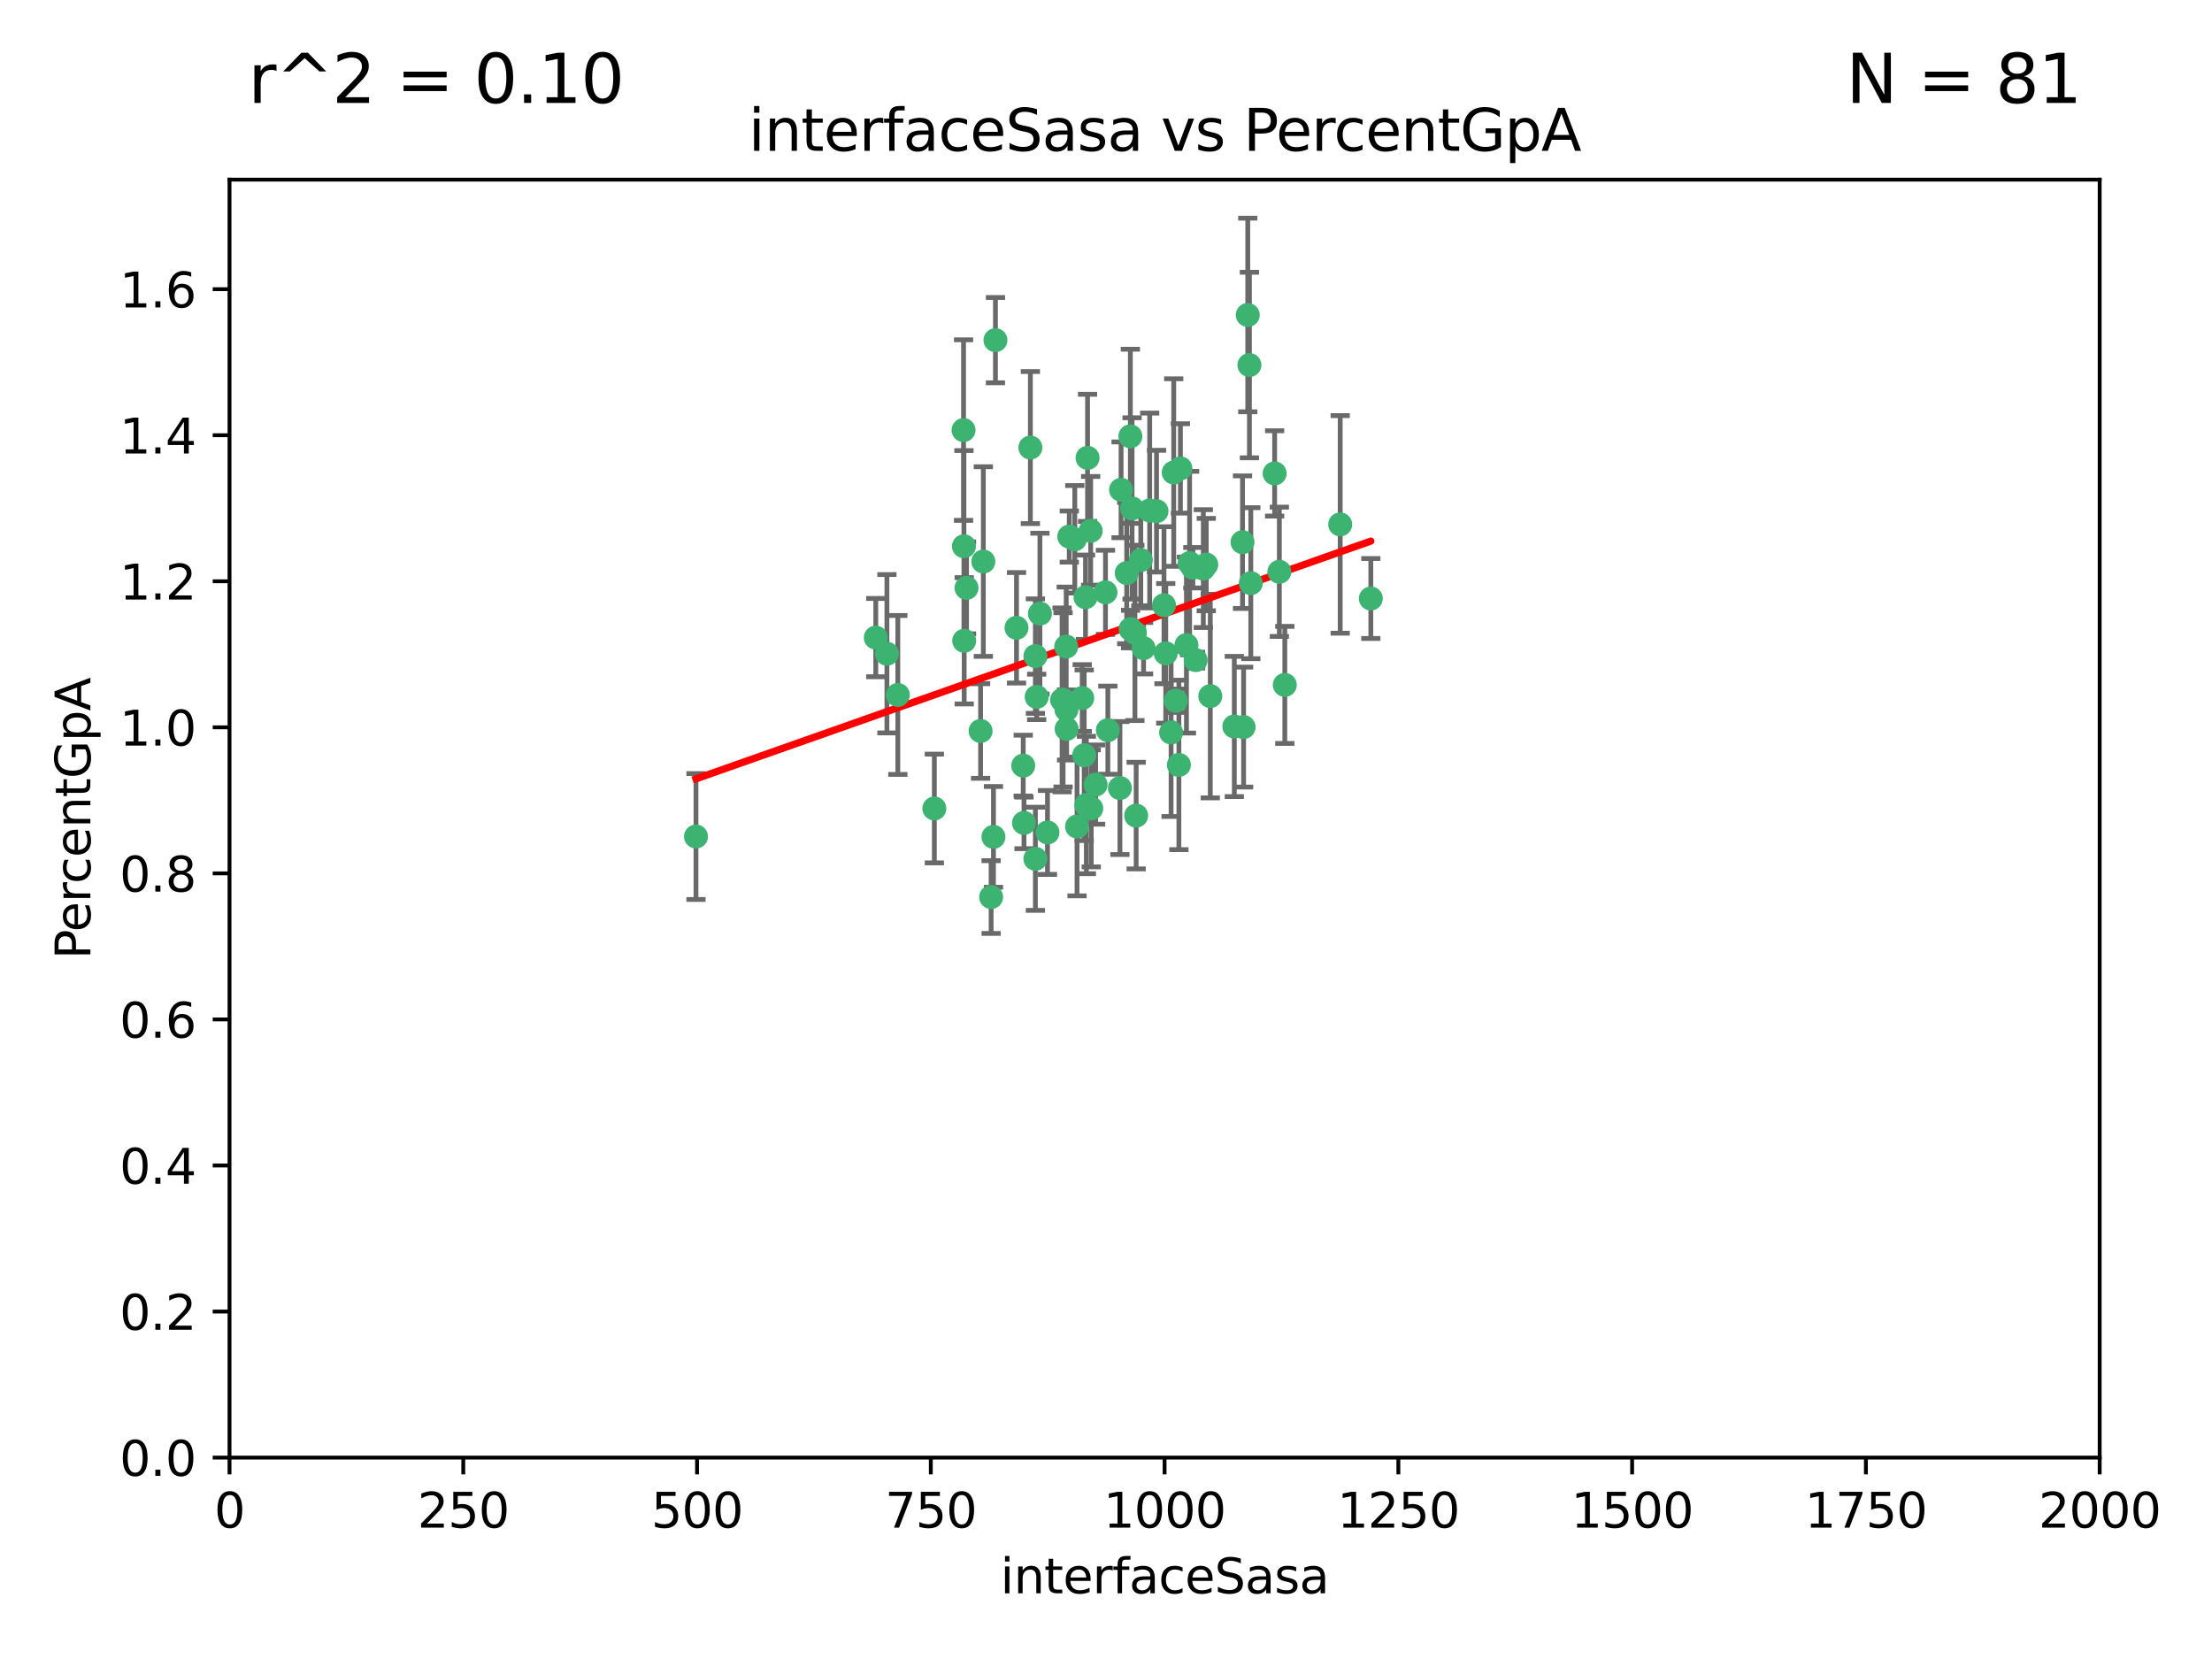 <?xml version="1.0" encoding="utf-8" standalone="no"?>
<!DOCTYPE svg PUBLIC "-//W3C//DTD SVG 1.1//EN"
  "http://www.w3.org/Graphics/SVG/1.1/DTD/svg11.dtd">
<svg xmlns:xlink="http://www.w3.org/1999/xlink" width="460.8pt" height="345.6pt" viewBox="0 0 460.8 345.6" xmlns="http://www.w3.org/2000/svg" version="1.1">
 <defs>
  <style type="text/css">*{stroke-linejoin: round; stroke-linecap: butt}</style>
 </defs>
 <g id="figure_1">
  <g id="patch_1">
   <path d="M 0 345.6 
L 460.8 345.6 
L 460.8 0 
L 0 0 
z
" style="fill: #ffffff"/>
  </g>
  <g id="axes_1">
   <g id="patch_2">
    <path d="M 47.81 303.64 
L 437.4 303.64 
L 437.4 37.422 
L 47.81 37.422 
z
" style="fill: #ffffff"/>
   </g>
   <g id="PathCollection_1">
    <defs>
     <path id="m9ca902026d" d="M 0 1.118 
C 0.297 1.118 0.581 1 0.791 0.791 
C 1 0.581 1.118 0.297 1.118 0 
C 1.118 -0.297 1 -0.581 0.791 -0.791 
C 0.581 -1 0.297 -1.118 0 -1.118 
C -0.297 -1.118 -0.581 -1 -0.791 -0.791 
C -1 -0.581 -1.118 -0.297 -1.118 0 
C -1.118 0.297 -1 0.581 -0.791 0.791 
C -0.581 1 -0.297 1.118 0 1.118 
z
" style="stroke: #3cb371"/>
    </defs>
    <g clip-path="url(#p77ee7e0f19)">
     <use xlink:href="#m9ca902026d" x="258.839" y="112.942" style="fill: #3cb371; stroke: #3cb371"/>
     <use xlink:href="#m9ca902026d" x="235.526" y="131.055" style="fill: #3cb371; stroke: #3cb371"/>
     <use xlink:href="#m9ca902026d" x="235.476" y="90.888" style="fill: #3cb371; stroke: #3cb371"/>
     <use xlink:href="#m9ca902026d" x="265.53" y="98.62" style="fill: #3cb371; stroke: #3cb371"/>
     <use xlink:href="#m9ca902026d" x="222.751" y="111.775" style="fill: #3cb371; stroke: #3cb371"/>
     <use xlink:href="#m9ca902026d" x="225.86" y="157.336" style="fill: #3cb371; stroke: #3cb371"/>
     <use xlink:href="#m9ca902026d" x="234.714" y="119.376" style="fill: #3cb371; stroke: #3cb371"/>
     <use xlink:href="#m9ca902026d" x="259.065" y="151.463" style="fill: #3cb371; stroke: #3cb371"/>
     <use xlink:href="#m9ca902026d" x="259.932" y="65.615" style="fill: #3cb371; stroke: #3cb371"/>
     <use xlink:href="#m9ca902026d" x="239.502" y="106.345" style="fill: #3cb371; stroke: #3cb371"/>
     <use xlink:href="#m9ca902026d" x="242.845" y="136.104" style="fill: #3cb371; stroke: #3cb371"/>
     <use xlink:href="#m9ca902026d" x="266.512" y="119.112" style="fill: #3cb371; stroke: #3cb371"/>
     <use xlink:href="#m9ca902026d" x="211.757" y="130.782" style="fill: #3cb371; stroke: #3cb371"/>
     <use xlink:href="#m9ca902026d" x="216.635" y="127.827" style="fill: #3cb371; stroke: #3cb371"/>
     <use xlink:href="#m9ca902026d" x="233.539" y="102.036" style="fill: #3cb371; stroke: #3cb371"/>
     <use xlink:href="#m9ca902026d" x="244.935" y="145.973" style="fill: #3cb371; stroke: #3cb371"/>
     <use xlink:href="#m9ca902026d" x="244.508" y="98.439" style="fill: #3cb371; stroke: #3cb371"/>
     <use xlink:href="#m9ca902026d" x="267.65" y="142.678" style="fill: #3cb371; stroke: #3cb371"/>
     <use xlink:href="#m9ca902026d" x="250.675" y="118.454" style="fill: #3cb371; stroke: #3cb371"/>
     <use xlink:href="#m9ca902026d" x="214.648" y="93.234" style="fill: #3cb371; stroke: #3cb371"/>
     <use xlink:href="#m9ca902026d" x="224.368" y="172.168" style="fill: #3cb371; stroke: #3cb371"/>
     <use xlink:href="#m9ca902026d" x="233.3" y="164.163" style="fill: #3cb371; stroke: #3cb371"/>
     <use xlink:href="#m9ca902026d" x="222.161" y="147.824" style="fill: #3cb371; stroke: #3cb371"/>
     <use xlink:href="#m9ca902026d" x="221.458" y="145.792" style="fill: #3cb371; stroke: #3cb371"/>
     <use xlink:href="#m9ca902026d" x="243.959" y="152.594" style="fill: #3cb371; stroke: #3cb371"/>
     <use xlink:href="#m9ca902026d" x="226.133" y="124.412" style="fill: #3cb371; stroke: #3cb371"/>
     <use xlink:href="#m9ca902026d" x="238.226" y="135.027" style="fill: #3cb371; stroke: #3cb371"/>
     <use xlink:href="#m9ca902026d" x="245.585" y="159.348" style="fill: #3cb371; stroke: #3cb371"/>
     <use xlink:href="#m9ca902026d" x="257.131" y="151.339" style="fill: #3cb371; stroke: #3cb371"/>
     <use xlink:href="#m9ca902026d" x="247.82" y="117.295" style="fill: #3cb371; stroke: #3cb371"/>
     <use xlink:href="#m9ca902026d" x="249.07" y="137.512" style="fill: #3cb371; stroke: #3cb371"/>
     <use xlink:href="#m9ca902026d" x="247.161" y="134.376" style="fill: #3cb371; stroke: #3cb371"/>
     <use xlink:href="#m9ca902026d" x="279.188" y="109.243" style="fill: #3cb371; stroke: #3cb371"/>
     <use xlink:href="#m9ca902026d" x="236.422" y="131.841" style="fill: #3cb371; stroke: #3cb371"/>
     <use xlink:href="#m9ca902026d" x="242.482" y="126.078" style="fill: #3cb371; stroke: #3cb371"/>
     <use xlink:href="#m9ca902026d" x="235.828" y="105.911" style="fill: #3cb371; stroke: #3cb371"/>
     <use xlink:href="#m9ca902026d" x="226.558" y="95.379" style="fill: #3cb371; stroke: #3cb371"/>
     <use xlink:href="#m9ca902026d" x="200.806" y="113.791" style="fill: #3cb371; stroke: #3cb371"/>
     <use xlink:href="#m9ca902026d" x="260.277" y="76.047" style="fill: #3cb371; stroke: #3cb371"/>
     <use xlink:href="#m9ca902026d" x="251.287" y="117.614" style="fill: #3cb371; stroke: #3cb371"/>
     <use xlink:href="#m9ca902026d" x="248.492" y="118.263" style="fill: #3cb371; stroke: #3cb371"/>
     <use xlink:href="#m9ca902026d" x="240.928" y="106.481" style="fill: #3cb371; stroke: #3cb371"/>
     <use xlink:href="#m9ca902026d" x="223.897" y="112.342" style="fill: #3cb371; stroke: #3cb371"/>
     <use xlink:href="#m9ca902026d" x="225.446" y="145.415" style="fill: #3cb371; stroke: #3cb371"/>
     <use xlink:href="#m9ca902026d" x="230.29" y="123.393" style="fill: #3cb371; stroke: #3cb371"/>
     <use xlink:href="#m9ca902026d" x="200.86" y="133.489" style="fill: #3cb371; stroke: #3cb371"/>
     <use xlink:href="#m9ca902026d" x="237.649" y="116.68" style="fill: #3cb371; stroke: #3cb371"/>
     <use xlink:href="#m9ca902026d" x="213.316" y="171.425" style="fill: #3cb371; stroke: #3cb371"/>
     <use xlink:href="#m9ca902026d" x="207.37" y="70.861" style="fill: #3cb371; stroke: #3cb371"/>
     <use xlink:href="#m9ca902026d" x="204.848" y="116.981" style="fill: #3cb371; stroke: #3cb371"/>
     <use xlink:href="#m9ca902026d" x="245.901" y="97.58" style="fill: #3cb371; stroke: #3cb371"/>
     <use xlink:href="#m9ca902026d" x="285.569" y="124.676" style="fill: #3cb371; stroke: #3cb371"/>
     <use xlink:href="#m9ca902026d" x="215.957" y="145.177" style="fill: #3cb371; stroke: #3cb371"/>
     <use xlink:href="#m9ca902026d" x="194.641" y="168.424" style="fill: #3cb371; stroke: #3cb371"/>
     <use xlink:href="#m9ca902026d" x="184.761" y="136.185" style="fill: #3cb371; stroke: #3cb371"/>
     <use xlink:href="#m9ca902026d" x="182.439" y="132.827" style="fill: #3cb371; stroke: #3cb371"/>
     <use xlink:href="#m9ca902026d" x="213.156" y="159.493" style="fill: #3cb371; stroke: #3cb371"/>
     <use xlink:href="#m9ca902026d" x="222.113" y="134.696" style="fill: #3cb371; stroke: #3cb371"/>
     <use xlink:href="#m9ca902026d" x="200.726" y="89.595" style="fill: #3cb371; stroke: #3cb371"/>
     <use xlink:href="#m9ca902026d" x="215.692" y="178.902" style="fill: #3cb371; stroke: #3cb371"/>
     <use xlink:href="#m9ca902026d" x="228.237" y="163.444" style="fill: #3cb371; stroke: #3cb371"/>
     <use xlink:href="#m9ca902026d" x="222.194" y="151.842" style="fill: #3cb371; stroke: #3cb371"/>
     <use xlink:href="#m9ca902026d" x="204.275" y="152.282" style="fill: #3cb371; stroke: #3cb371"/>
     <use xlink:href="#m9ca902026d" x="227.208" y="110.578" style="fill: #3cb371; stroke: #3cb371"/>
     <use xlink:href="#m9ca902026d" x="260.569" y="121.483" style="fill: #3cb371; stroke: #3cb371"/>
     <use xlink:href="#m9ca902026d" x="206.469" y="186.871" style="fill: #3cb371; stroke: #3cb371"/>
     <use xlink:href="#m9ca902026d" x="215.692" y="136.681" style="fill: #3cb371; stroke: #3cb371"/>
     <use xlink:href="#m9ca902026d" x="230.787" y="152.109" style="fill: #3cb371; stroke: #3cb371"/>
     <use xlink:href="#m9ca902026d" x="236.683" y="169.904" style="fill: #3cb371; stroke: #3cb371"/>
     <use xlink:href="#m9ca902026d" x="206.956" y="174.337" style="fill: #3cb371; stroke: #3cb371"/>
     <use xlink:href="#m9ca902026d" x="227.327" y="168.402" style="fill: #3cb371; stroke: #3cb371"/>
     <use xlink:href="#m9ca902026d" x="221.254" y="145.808" style="fill: #3cb371; stroke: #3cb371"/>
     <use xlink:href="#m9ca902026d" x="218.211" y="173.415" style="fill: #3cb371; stroke: #3cb371"/>
     <use xlink:href="#m9ca902026d" x="226.307" y="167.694" style="fill: #3cb371; stroke: #3cb371"/>
     <use xlink:href="#m9ca902026d" x="201.345" y="122.472" style="fill: #3cb371; stroke: #3cb371"/>
     <use xlink:href="#m9ca902026d" x="187.034" y="144.768" style="fill: #3cb371; stroke: #3cb371"/>
     <use xlink:href="#m9ca902026d" x="252.125" y="145.01" style="fill: #3cb371; stroke: #3cb371"/>
     <use xlink:href="#m9ca902026d" x="144.987" y="174.262" style="fill: #3cb371; stroke: #3cb371"/>
    </g>
   </g>
   <g id="matplotlib.axis_1">
    <g id="xtick_1">
     <g id="line2d_1">
      <defs>
       <path id="mcb9c909147" d="M 0 0 
L 0 3.5 
" style="stroke: #000000; stroke-width: 0.8"/>
      </defs>
      <g>
       <use xlink:href="#mcb9c909147" x="47.81" y="303.64" style="stroke: #000000; stroke-width: 0.8"/>
      </g>
     </g>
     <g id="text_1">
      <!-- 0 -->
      <g transform="translate(44.629 318.238)scale(0.1 -0.1)">
       <defs>
        <path id="DejaVuSans-30" d="M 2034 4250 
Q 1547 4250 1301 3770 
Q 1056 3291 1056 2328 
Q 1056 1369 1301 889 
Q 1547 409 2034 409 
Q 2525 409 2770 889 
Q 3016 1369 3016 2328 
Q 3016 3291 2770 3770 
Q 2525 4250 2034 4250 
z
M 2034 4750 
Q 2819 4750 3233 4129 
Q 3647 3509 3647 2328 
Q 3647 1150 3233 529 
Q 2819 -91 2034 -91 
Q 1250 -91 836 529 
Q 422 1150 422 2328 
Q 422 3509 836 4129 
Q 1250 4750 2034 4750 
z
" transform="scale(0.016)"/>
       </defs>
       <use xlink:href="#DejaVuSans-30"/>
      </g>
     </g>
    </g>
    <g id="xtick_2">
     <g id="line2d_2">
      <g>
       <use xlink:href="#mcb9c909147" x="96.509" y="303.64" style="stroke: #000000; stroke-width: 0.8"/>
      </g>
     </g>
     <g id="text_2">
      <!-- 250 -->
      <g transform="translate(86.965 318.238)scale(0.1 -0.1)">
       <defs>
        <path id="DejaVuSans-32" d="M 1228 531 
L 3431 531 
L 3431 0 
L 469 0 
L 469 531 
Q 828 903 1448 1529 
Q 2069 2156 2228 2338 
Q 2531 2678 2651 2914 
Q 2772 3150 2772 3378 
Q 2772 3750 2511 3984 
Q 2250 4219 1831 4219 
Q 1534 4219 1204 4116 
Q 875 4013 500 3803 
L 500 4441 
Q 881 4594 1212 4672 
Q 1544 4750 1819 4750 
Q 2544 4750 2975 4387 
Q 3406 4025 3406 3419 
Q 3406 3131 3298 2873 
Q 3191 2616 2906 2266 
Q 2828 2175 2409 1742 
Q 1991 1309 1228 531 
z
" transform="scale(0.016)"/>
        <path id="DejaVuSans-35" d="M 691 4666 
L 3169 4666 
L 3169 4134 
L 1269 4134 
L 1269 2991 
Q 1406 3038 1543 3061 
Q 1681 3084 1819 3084 
Q 2600 3084 3056 2656 
Q 3513 2228 3513 1497 
Q 3513 744 3044 326 
Q 2575 -91 1722 -91 
Q 1428 -91 1123 -41 
Q 819 9 494 109 
L 494 744 
Q 775 591 1075 516 
Q 1375 441 1709 441 
Q 2250 441 2565 725 
Q 2881 1009 2881 1497 
Q 2881 1984 2565 2268 
Q 2250 2553 1709 2553 
Q 1456 2553 1204 2497 
Q 953 2441 691 2322 
L 691 4666 
z
" transform="scale(0.016)"/>
       </defs>
       <use xlink:href="#DejaVuSans-32"/>
       <use xlink:href="#DejaVuSans-35" x="63.623"/>
       <use xlink:href="#DejaVuSans-30" x="127.246"/>
      </g>
     </g>
    </g>
    <g id="xtick_3">
     <g id="line2d_3">
      <g>
       <use xlink:href="#mcb9c909147" x="145.208" y="303.64" style="stroke: #000000; stroke-width: 0.8"/>
      </g>
     </g>
     <g id="text_3">
      <!-- 500 -->
      <g transform="translate(135.664 318.238)scale(0.1 -0.1)">
       <use xlink:href="#DejaVuSans-35"/>
       <use xlink:href="#DejaVuSans-30" x="63.623"/>
       <use xlink:href="#DejaVuSans-30" x="127.246"/>
      </g>
     </g>
    </g>
    <g id="xtick_4">
     <g id="line2d_4">
      <g>
       <use xlink:href="#mcb9c909147" x="193.906" y="303.64" style="stroke: #000000; stroke-width: 0.8"/>
      </g>
     </g>
     <g id="text_4">
      <!-- 750 -->
      <g transform="translate(184.363 318.238)scale(0.1 -0.1)">
       <defs>
        <path id="DejaVuSans-37" d="M 525 4666 
L 3525 4666 
L 3525 4397 
L 1831 0 
L 1172 0 
L 2766 4134 
L 525 4134 
L 525 4666 
z
" transform="scale(0.016)"/>
       </defs>
       <use xlink:href="#DejaVuSans-37"/>
       <use xlink:href="#DejaVuSans-35" x="63.623"/>
       <use xlink:href="#DejaVuSans-30" x="127.246"/>
      </g>
     </g>
    </g>
    <g id="xtick_5">
     <g id="line2d_5">
      <g>
       <use xlink:href="#mcb9c909147" x="242.605" y="303.64" style="stroke: #000000; stroke-width: 0.8"/>
      </g>
     </g>
     <g id="text_5">
      <!-- 1000 -->
      <g transform="translate(229.88 318.238)scale(0.1 -0.1)">
       <defs>
        <path id="DejaVuSans-31" d="M 794 531 
L 1825 531 
L 1825 4091 
L 703 3866 
L 703 4441 
L 1819 4666 
L 2450 4666 
L 2450 531 
L 3481 531 
L 3481 0 
L 794 0 
L 794 531 
z
" transform="scale(0.016)"/>
       </defs>
       <use xlink:href="#DejaVuSans-31"/>
       <use xlink:href="#DejaVuSans-30" x="63.623"/>
       <use xlink:href="#DejaVuSans-30" x="127.246"/>
       <use xlink:href="#DejaVuSans-30" x="190.869"/>
      </g>
     </g>
    </g>
    <g id="xtick_6">
     <g id="line2d_6">
      <g>
       <use xlink:href="#mcb9c909147" x="291.304" y="303.64" style="stroke: #000000; stroke-width: 0.8"/>
      </g>
     </g>
     <g id="text_6">
      <!-- 1250 -->
      <g transform="translate(278.579 318.238)scale(0.1 -0.1)">
       <use xlink:href="#DejaVuSans-31"/>
       <use xlink:href="#DejaVuSans-32" x="63.623"/>
       <use xlink:href="#DejaVuSans-35" x="127.246"/>
       <use xlink:href="#DejaVuSans-30" x="190.869"/>
      </g>
     </g>
    </g>
    <g id="xtick_7">
     <g id="line2d_7">
      <g>
       <use xlink:href="#mcb9c909147" x="340.002" y="303.64" style="stroke: #000000; stroke-width: 0.8"/>
      </g>
     </g>
     <g id="text_7">
      <!-- 1500 -->
      <g transform="translate(327.277 318.238)scale(0.1 -0.1)">
       <use xlink:href="#DejaVuSans-31"/>
       <use xlink:href="#DejaVuSans-35" x="63.623"/>
       <use xlink:href="#DejaVuSans-30" x="127.246"/>
       <use xlink:href="#DejaVuSans-30" x="190.869"/>
      </g>
     </g>
    </g>
    <g id="xtick_8">
     <g id="line2d_8">
      <g>
       <use xlink:href="#mcb9c909147" x="388.701" y="303.64" style="stroke: #000000; stroke-width: 0.8"/>
      </g>
     </g>
     <g id="text_8">
      <!-- 1750 -->
      <g transform="translate(375.976 318.238)scale(0.1 -0.1)">
       <use xlink:href="#DejaVuSans-31"/>
       <use xlink:href="#DejaVuSans-37" x="63.623"/>
       <use xlink:href="#DejaVuSans-35" x="127.246"/>
       <use xlink:href="#DejaVuSans-30" x="190.869"/>
      </g>
     </g>
    </g>
    <g id="xtick_9">
     <g id="line2d_9">
      <g>
       <use xlink:href="#mcb9c909147" x="437.4" y="303.64" style="stroke: #000000; stroke-width: 0.8"/>
      </g>
     </g>
     <g id="text_9">
      <!-- 2000 -->
      <g transform="translate(424.675 318.238)scale(0.1 -0.1)">
       <use xlink:href="#DejaVuSans-32"/>
       <use xlink:href="#DejaVuSans-30" x="63.623"/>
       <use xlink:href="#DejaVuSans-30" x="127.246"/>
       <use xlink:href="#DejaVuSans-30" x="190.869"/>
      </g>
     </g>
    </g>
    <g id="text_10">
     <!-- interfaceSasa -->
     <g transform="translate(208.398 331.917)scale(0.1 -0.1)">
      <defs>
       <path id="DejaVuSans-69" d="M 603 3500 
L 1178 3500 
L 1178 0 
L 603 0 
L 603 3500 
z
M 603 4863 
L 1178 4863 
L 1178 4134 
L 603 4134 
L 603 4863 
z
" transform="scale(0.016)"/>
       <path id="DejaVuSans-6e" d="M 3513 2113 
L 3513 0 
L 2938 0 
L 2938 2094 
Q 2938 2591 2744 2837 
Q 2550 3084 2163 3084 
Q 1697 3084 1428 2787 
Q 1159 2491 1159 1978 
L 1159 0 
L 581 0 
L 581 3500 
L 1159 3500 
L 1159 2956 
Q 1366 3272 1645 3428 
Q 1925 3584 2291 3584 
Q 2894 3584 3203 3211 
Q 3513 2838 3513 2113 
z
" transform="scale(0.016)"/>
       <path id="DejaVuSans-74" d="M 1172 4494 
L 1172 3500 
L 2356 3500 
L 2356 3053 
L 1172 3053 
L 1172 1153 
Q 1172 725 1289 603 
Q 1406 481 1766 481 
L 2356 481 
L 2356 0 
L 1766 0 
Q 1100 0 847 248 
Q 594 497 594 1153 
L 594 3053 
L 172 3053 
L 172 3500 
L 594 3500 
L 594 4494 
L 1172 4494 
z
" transform="scale(0.016)"/>
       <path id="DejaVuSans-65" d="M 3597 1894 
L 3597 1613 
L 953 1613 
Q 991 1019 1311 708 
Q 1631 397 2203 397 
Q 2534 397 2845 478 
Q 3156 559 3463 722 
L 3463 178 
Q 3153 47 2828 -22 
Q 2503 -91 2169 -91 
Q 1331 -91 842 396 
Q 353 884 353 1716 
Q 353 2575 817 3079 
Q 1281 3584 2069 3584 
Q 2775 3584 3186 3129 
Q 3597 2675 3597 1894 
z
M 3022 2063 
Q 3016 2534 2758 2815 
Q 2500 3097 2075 3097 
Q 1594 3097 1305 2825 
Q 1016 2553 972 2059 
L 3022 2063 
z
" transform="scale(0.016)"/>
       <path id="DejaVuSans-72" d="M 2631 2963 
Q 2534 3019 2420 3045 
Q 2306 3072 2169 3072 
Q 1681 3072 1420 2755 
Q 1159 2438 1159 1844 
L 1159 0 
L 581 0 
L 581 3500 
L 1159 3500 
L 1159 2956 
Q 1341 3275 1631 3429 
Q 1922 3584 2338 3584 
Q 2397 3584 2469 3576 
Q 2541 3569 2628 3553 
L 2631 2963 
z
" transform="scale(0.016)"/>
       <path id="DejaVuSans-66" d="M 2375 4863 
L 2375 4384 
L 1825 4384 
Q 1516 4384 1395 4259 
Q 1275 4134 1275 3809 
L 1275 3500 
L 2222 3500 
L 2222 3053 
L 1275 3053 
L 1275 0 
L 697 0 
L 697 3053 
L 147 3053 
L 147 3500 
L 697 3500 
L 697 3744 
Q 697 4328 969 4595 
Q 1241 4863 1831 4863 
L 2375 4863 
z
" transform="scale(0.016)"/>
       <path id="DejaVuSans-61" d="M 2194 1759 
Q 1497 1759 1228 1600 
Q 959 1441 959 1056 
Q 959 750 1161 570 
Q 1363 391 1709 391 
Q 2188 391 2477 730 
Q 2766 1069 2766 1631 
L 2766 1759 
L 2194 1759 
z
M 3341 1997 
L 3341 0 
L 2766 0 
L 2766 531 
Q 2569 213 2275 61 
Q 1981 -91 1556 -91 
Q 1019 -91 701 211 
Q 384 513 384 1019 
Q 384 1609 779 1909 
Q 1175 2209 1959 2209 
L 2766 2209 
L 2766 2266 
Q 2766 2663 2505 2880 
Q 2244 3097 1772 3097 
Q 1472 3097 1187 3025 
Q 903 2953 641 2809 
L 641 3341 
Q 956 3463 1253 3523 
Q 1550 3584 1831 3584 
Q 2591 3584 2966 3190 
Q 3341 2797 3341 1997 
z
" transform="scale(0.016)"/>
       <path id="DejaVuSans-63" d="M 3122 3366 
L 3122 2828 
Q 2878 2963 2633 3030 
Q 2388 3097 2138 3097 
Q 1578 3097 1268 2742 
Q 959 2388 959 1747 
Q 959 1106 1268 751 
Q 1578 397 2138 397 
Q 2388 397 2633 464 
Q 2878 531 3122 666 
L 3122 134 
Q 2881 22 2623 -34 
Q 2366 -91 2075 -91 
Q 1284 -91 818 406 
Q 353 903 353 1747 
Q 353 2603 823 3093 
Q 1294 3584 2113 3584 
Q 2378 3584 2631 3529 
Q 2884 3475 3122 3366 
z
" transform="scale(0.016)"/>
       <path id="DejaVuSans-53" d="M 3425 4513 
L 3425 3897 
Q 3066 4069 2747 4153 
Q 2428 4238 2131 4238 
Q 1616 4238 1336 4038 
Q 1056 3838 1056 3469 
Q 1056 3159 1242 3001 
Q 1428 2844 1947 2747 
L 2328 2669 
Q 3034 2534 3370 2195 
Q 3706 1856 3706 1288 
Q 3706 609 3251 259 
Q 2797 -91 1919 -91 
Q 1588 -91 1214 -16 
Q 841 59 441 206 
L 441 856 
Q 825 641 1194 531 
Q 1563 422 1919 422 
Q 2459 422 2753 634 
Q 3047 847 3047 1241 
Q 3047 1584 2836 1778 
Q 2625 1972 2144 2069 
L 1759 2144 
Q 1053 2284 737 2584 
Q 422 2884 422 3419 
Q 422 4038 858 4394 
Q 1294 4750 2059 4750 
Q 2388 4750 2728 4690 
Q 3069 4631 3425 4513 
z
" transform="scale(0.016)"/>
       <path id="DejaVuSans-73" d="M 2834 3397 
L 2834 2853 
Q 2591 2978 2328 3040 
Q 2066 3103 1784 3103 
Q 1356 3103 1142 2972 
Q 928 2841 928 2578 
Q 928 2378 1081 2264 
Q 1234 2150 1697 2047 
L 1894 2003 
Q 2506 1872 2764 1633 
Q 3022 1394 3022 966 
Q 3022 478 2636 193 
Q 2250 -91 1575 -91 
Q 1294 -91 989 -36 
Q 684 19 347 128 
L 347 722 
Q 666 556 975 473 
Q 1284 391 1588 391 
Q 1994 391 2212 530 
Q 2431 669 2431 922 
Q 2431 1156 2273 1281 
Q 2116 1406 1581 1522 
L 1381 1569 
Q 847 1681 609 1914 
Q 372 2147 372 2553 
Q 372 3047 722 3315 
Q 1072 3584 1716 3584 
Q 2034 3584 2315 3537 
Q 2597 3491 2834 3397 
z
" transform="scale(0.016)"/>
      </defs>
      <use xlink:href="#DejaVuSans-69"/>
      <use xlink:href="#DejaVuSans-6e" x="27.783"/>
      <use xlink:href="#DejaVuSans-74" x="91.162"/>
      <use xlink:href="#DejaVuSans-65" x="130.371"/>
      <use xlink:href="#DejaVuSans-72" x="191.895"/>
      <use xlink:href="#DejaVuSans-66" x="233.008"/>
      <use xlink:href="#DejaVuSans-61" x="268.213"/>
      <use xlink:href="#DejaVuSans-63" x="329.492"/>
      <use xlink:href="#DejaVuSans-65" x="384.473"/>
      <use xlink:href="#DejaVuSans-53" x="445.996"/>
      <use xlink:href="#DejaVuSans-61" x="509.473"/>
      <use xlink:href="#DejaVuSans-73" x="570.752"/>
      <use xlink:href="#DejaVuSans-61" x="622.852"/>
     </g>
    </g>
   </g>
   <g id="matplotlib.axis_2">
    <g id="ytick_1">
     <g id="line2d_10">
      <defs>
       <path id="m225343e4e4" d="M 0 0 
L -3.5 0 
" style="stroke: #000000; stroke-width: 0.8"/>
      </defs>
      <g>
       <use xlink:href="#m225343e4e4" x="47.81" y="303.64" style="stroke: #000000; stroke-width: 0.8"/>
      </g>
     </g>
     <g id="text_11">
      <!-- 0.0 -->
      <g transform="translate(24.907 307.439)scale(0.1 -0.1)">
       <defs>
        <path id="DejaVuSans-2e" d="M 684 794 
L 1344 794 
L 1344 0 
L 684 0 
L 684 794 
z
" transform="scale(0.016)"/>
       </defs>
       <use xlink:href="#DejaVuSans-30"/>
       <use xlink:href="#DejaVuSans-2e" x="63.623"/>
       <use xlink:href="#DejaVuSans-30" x="95.41"/>
      </g>
     </g>
    </g>
    <g id="ytick_2">
     <g id="line2d_11">
      <g>
       <use xlink:href="#m225343e4e4" x="47.81" y="273.215" style="stroke: #000000; stroke-width: 0.8"/>
      </g>
     </g>
     <g id="text_12">
      <!-- 0.2 -->
      <g transform="translate(24.907 277.014)scale(0.1 -0.1)">
       <use xlink:href="#DejaVuSans-30"/>
       <use xlink:href="#DejaVuSans-2e" x="63.623"/>
       <use xlink:href="#DejaVuSans-32" x="95.41"/>
      </g>
     </g>
    </g>
    <g id="ytick_3">
     <g id="line2d_12">
      <g>
       <use xlink:href="#m225343e4e4" x="47.81" y="242.79" style="stroke: #000000; stroke-width: 0.8"/>
      </g>
     </g>
     <g id="text_13">
      <!-- 0.4 -->
      <g transform="translate(24.907 246.589)scale(0.1 -0.1)">
       <defs>
        <path id="DejaVuSans-34" d="M 2419 4116 
L 825 1625 
L 2419 1625 
L 2419 4116 
z
M 2253 4666 
L 3047 4666 
L 3047 1625 
L 3713 1625 
L 3713 1100 
L 3047 1100 
L 3047 0 
L 2419 0 
L 2419 1100 
L 313 1100 
L 313 1709 
L 2253 4666 
z
" transform="scale(0.016)"/>
       </defs>
       <use xlink:href="#DejaVuSans-30"/>
       <use xlink:href="#DejaVuSans-2e" x="63.623"/>
       <use xlink:href="#DejaVuSans-34" x="95.41"/>
      </g>
     </g>
    </g>
    <g id="ytick_4">
     <g id="line2d_13">
      <g>
       <use xlink:href="#m225343e4e4" x="47.81" y="212.365" style="stroke: #000000; stroke-width: 0.8"/>
      </g>
     </g>
     <g id="text_14">
      <!-- 0.6 -->
      <g transform="translate(24.907 216.164)scale(0.1 -0.1)">
       <defs>
        <path id="DejaVuSans-36" d="M 2113 2584 
Q 1688 2584 1439 2293 
Q 1191 2003 1191 1497 
Q 1191 994 1439 701 
Q 1688 409 2113 409 
Q 2538 409 2786 701 
Q 3034 994 3034 1497 
Q 3034 2003 2786 2293 
Q 2538 2584 2113 2584 
z
M 3366 4563 
L 3366 3988 
Q 3128 4100 2886 4159 
Q 2644 4219 2406 4219 
Q 1781 4219 1451 3797 
Q 1122 3375 1075 2522 
Q 1259 2794 1537 2939 
Q 1816 3084 2150 3084 
Q 2853 3084 3261 2657 
Q 3669 2231 3669 1497 
Q 3669 778 3244 343 
Q 2819 -91 2113 -91 
Q 1303 -91 875 529 
Q 447 1150 447 2328 
Q 447 3434 972 4092 
Q 1497 4750 2381 4750 
Q 2619 4750 2861 4703 
Q 3103 4656 3366 4563 
z
" transform="scale(0.016)"/>
       </defs>
       <use xlink:href="#DejaVuSans-30"/>
       <use xlink:href="#DejaVuSans-2e" x="63.623"/>
       <use xlink:href="#DejaVuSans-36" x="95.41"/>
      </g>
     </g>
    </g>
    <g id="ytick_5">
     <g id="line2d_14">
      <g>
       <use xlink:href="#m225343e4e4" x="47.81" y="181.94" style="stroke: #000000; stroke-width: 0.8"/>
      </g>
     </g>
     <g id="text_15">
      <!-- 0.8 -->
      <g transform="translate(24.907 185.739)scale(0.1 -0.1)">
       <defs>
        <path id="DejaVuSans-38" d="M 2034 2216 
Q 1584 2216 1326 1975 
Q 1069 1734 1069 1313 
Q 1069 891 1326 650 
Q 1584 409 2034 409 
Q 2484 409 2743 651 
Q 3003 894 3003 1313 
Q 3003 1734 2745 1975 
Q 2488 2216 2034 2216 
z
M 1403 2484 
Q 997 2584 770 2862 
Q 544 3141 544 3541 
Q 544 4100 942 4425 
Q 1341 4750 2034 4750 
Q 2731 4750 3128 4425 
Q 3525 4100 3525 3541 
Q 3525 3141 3298 2862 
Q 3072 2584 2669 2484 
Q 3125 2378 3379 2068 
Q 3634 1759 3634 1313 
Q 3634 634 3220 271 
Q 2806 -91 2034 -91 
Q 1263 -91 848 271 
Q 434 634 434 1313 
Q 434 1759 690 2068 
Q 947 2378 1403 2484 
z
M 1172 3481 
Q 1172 3119 1398 2916 
Q 1625 2713 2034 2713 
Q 2441 2713 2670 2916 
Q 2900 3119 2900 3481 
Q 2900 3844 2670 4047 
Q 2441 4250 2034 4250 
Q 1625 4250 1398 4047 
Q 1172 3844 1172 3481 
z
" transform="scale(0.016)"/>
       </defs>
       <use xlink:href="#DejaVuSans-30"/>
       <use xlink:href="#DejaVuSans-2e" x="63.623"/>
       <use xlink:href="#DejaVuSans-38" x="95.41"/>
      </g>
     </g>
    </g>
    <g id="ytick_6">
     <g id="line2d_15">
      <g>
       <use xlink:href="#m225343e4e4" x="47.81" y="151.515" style="stroke: #000000; stroke-width: 0.8"/>
      </g>
     </g>
     <g id="text_16">
      <!-- 1.0 -->
      <g transform="translate(24.907 155.315)scale(0.1 -0.1)">
       <use xlink:href="#DejaVuSans-31"/>
       <use xlink:href="#DejaVuSans-2e" x="63.623"/>
       <use xlink:href="#DejaVuSans-30" x="95.41"/>
      </g>
     </g>
    </g>
    <g id="ytick_7">
     <g id="line2d_16">
      <g>
       <use xlink:href="#m225343e4e4" x="47.81" y="121.09" style="stroke: #000000; stroke-width: 0.8"/>
      </g>
     </g>
     <g id="text_17">
      <!-- 1.2 -->
      <g transform="translate(24.907 124.89)scale(0.1 -0.1)">
       <use xlink:href="#DejaVuSans-31"/>
       <use xlink:href="#DejaVuSans-2e" x="63.623"/>
       <use xlink:href="#DejaVuSans-32" x="95.41"/>
      </g>
     </g>
    </g>
    <g id="ytick_8">
     <g id="line2d_17">
      <g>
       <use xlink:href="#m225343e4e4" x="47.81" y="90.665" style="stroke: #000000; stroke-width: 0.8"/>
      </g>
     </g>
     <g id="text_18">
      <!-- 1.4 -->
      <g transform="translate(24.907 94.465)scale(0.1 -0.1)">
       <use xlink:href="#DejaVuSans-31"/>
       <use xlink:href="#DejaVuSans-2e" x="63.623"/>
       <use xlink:href="#DejaVuSans-34" x="95.41"/>
      </g>
     </g>
    </g>
    <g id="ytick_9">
     <g id="line2d_18">
      <g>
       <use xlink:href="#m225343e4e4" x="47.81" y="60.241" style="stroke: #000000; stroke-width: 0.8"/>
      </g>
     </g>
     <g id="text_19">
      <!-- 1.6 -->
      <g transform="translate(24.907 64.04)scale(0.1 -0.1)">
       <use xlink:href="#DejaVuSans-31"/>
       <use xlink:href="#DejaVuSans-2e" x="63.623"/>
       <use xlink:href="#DejaVuSans-36" x="95.41"/>
      </g>
     </g>
    </g>
    <g id="text_20">
     <!-- PercentGpA -->
     <g transform="translate(18.827 199.807)rotate(-90)scale(0.1 -0.1)">
      <defs>
       <path id="DejaVuSans-50" d="M 1259 4147 
L 1259 2394 
L 2053 2394 
Q 2494 2394 2734 2622 
Q 2975 2850 2975 3272 
Q 2975 3691 2734 3919 
Q 2494 4147 2053 4147 
L 1259 4147 
z
M 628 4666 
L 2053 4666 
Q 2838 4666 3239 4311 
Q 3641 3956 3641 3272 
Q 3641 2581 3239 2228 
Q 2838 1875 2053 1875 
L 1259 1875 
L 1259 0 
L 628 0 
L 628 4666 
z
" transform="scale(0.016)"/>
       <path id="DejaVuSans-47" d="M 3809 666 
L 3809 1919 
L 2778 1919 
L 2778 2438 
L 4434 2438 
L 4434 434 
Q 4069 175 3628 42 
Q 3188 -91 2688 -91 
Q 1594 -91 976 548 
Q 359 1188 359 2328 
Q 359 3472 976 4111 
Q 1594 4750 2688 4750 
Q 3144 4750 3555 4637 
Q 3966 4525 4313 4306 
L 4313 3634 
Q 3963 3931 3569 4081 
Q 3175 4231 2741 4231 
Q 1884 4231 1454 3753 
Q 1025 3275 1025 2328 
Q 1025 1384 1454 906 
Q 1884 428 2741 428 
Q 3075 428 3337 486 
Q 3600 544 3809 666 
z
" transform="scale(0.016)"/>
       <path id="DejaVuSans-70" d="M 1159 525 
L 1159 -1331 
L 581 -1331 
L 581 3500 
L 1159 3500 
L 1159 2969 
Q 1341 3281 1617 3432 
Q 1894 3584 2278 3584 
Q 2916 3584 3314 3078 
Q 3713 2572 3713 1747 
Q 3713 922 3314 415 
Q 2916 -91 2278 -91 
Q 1894 -91 1617 61 
Q 1341 213 1159 525 
z
M 3116 1747 
Q 3116 2381 2855 2742 
Q 2594 3103 2138 3103 
Q 1681 3103 1420 2742 
Q 1159 2381 1159 1747 
Q 1159 1113 1420 752 
Q 1681 391 2138 391 
Q 2594 391 2855 752 
Q 3116 1113 3116 1747 
z
" transform="scale(0.016)"/>
       <path id="DejaVuSans-41" d="M 2188 4044 
L 1331 1722 
L 3047 1722 
L 2188 4044 
z
M 1831 4666 
L 2547 4666 
L 4325 0 
L 3669 0 
L 3244 1197 
L 1141 1197 
L 716 0 
L 50 0 
L 1831 4666 
z
" transform="scale(0.016)"/>
      </defs>
      <use xlink:href="#DejaVuSans-50"/>
      <use xlink:href="#DejaVuSans-65" x="56.678"/>
      <use xlink:href="#DejaVuSans-72" x="118.201"/>
      <use xlink:href="#DejaVuSans-63" x="157.064"/>
      <use xlink:href="#DejaVuSans-65" x="212.045"/>
      <use xlink:href="#DejaVuSans-6e" x="273.568"/>
      <use xlink:href="#DejaVuSans-74" x="336.947"/>
      <use xlink:href="#DejaVuSans-47" x="376.156"/>
      <use xlink:href="#DejaVuSans-70" x="453.646"/>
      <use xlink:href="#DejaVuSans-41" x="517.123"/>
     </g>
    </g>
   </g>
   <g id="LineCollection_1">
    <path d="M 258.839 126.749 
L 258.839 99.136 
" clip-path="url(#p77ee7e0f19)" style="fill: none; stroke: #696969"/>
    <path d="M 235.526 134.965 
L 235.526 127.145 
" clip-path="url(#p77ee7e0f19)" style="fill: none; stroke: #696969"/>
    <path d="M 235.476 109.028 
L 235.476 72.748 
" clip-path="url(#p77ee7e0f19)" style="fill: none; stroke: #696969"/>
    <path d="M 265.53 107.507 
L 265.53 89.732 
" clip-path="url(#p77ee7e0f19)" style="fill: none; stroke: #696969"/>
    <path d="M 222.751 117.099 
L 222.751 106.452 
" clip-path="url(#p77ee7e0f19)" style="fill: none; stroke: #696969"/>
    <path d="M 225.86 175.112 
L 225.86 139.559 
" clip-path="url(#p77ee7e0f19)" style="fill: none; stroke: #696969"/>
    <path d="M 234.714 134.098 
L 234.714 104.653 
" clip-path="url(#p77ee7e0f19)" style="fill: none; stroke: #696969"/>
    <path d="M 259.065 163.951 
L 259.065 138.975 
" clip-path="url(#p77ee7e0f19)" style="fill: none; stroke: #696969"/>
    <path d="M 259.932 85.786 
L 259.932 45.445 
" clip-path="url(#p77ee7e0f19)" style="fill: none; stroke: #696969"/>
    <path d="M 239.502 126.637 
L 239.502 86.054 
" clip-path="url(#p77ee7e0f19)" style="fill: none; stroke: #696969"/>
    <path d="M 242.845 150.651 
L 242.845 121.557 
" clip-path="url(#p77ee7e0f19)" style="fill: none; stroke: #696969"/>
    <path d="M 266.512 132.578 
L 266.512 105.645 
" clip-path="url(#p77ee7e0f19)" style="fill: none; stroke: #696969"/>
    <path d="M 211.757 142.291 
L 211.757 119.274 
" clip-path="url(#p77ee7e0f19)" style="fill: none; stroke: #696969"/>
    <path d="M 216.635 144.574 
L 216.635 111.081 
" clip-path="url(#p77ee7e0f19)" style="fill: none; stroke: #696969"/>
    <path d="M 233.539 112.011 
L 233.539 92.061 
" clip-path="url(#p77ee7e0f19)" style="fill: none; stroke: #696969"/>
    <path d="M 244.935 148.403 
L 244.935 143.542 
" clip-path="url(#p77ee7e0f19)" style="fill: none; stroke: #696969"/>
    <path d="M 244.508 117.968 
L 244.508 78.911 
" clip-path="url(#p77ee7e0f19)" style="fill: none; stroke: #696969"/>
    <path d="M 267.65 154.869 
L 267.65 130.488 
" clip-path="url(#p77ee7e0f19)" style="fill: none; stroke: #696969"/>
    <path d="M 250.675 130.729 
L 250.675 106.178 
" clip-path="url(#p77ee7e0f19)" style="fill: none; stroke: #696969"/>
    <path d="M 214.648 109.072 
L 214.648 77.396 
" clip-path="url(#p77ee7e0f19)" style="fill: none; stroke: #696969"/>
    <path d="M 224.368 186.626 
L 224.368 157.71 
" clip-path="url(#p77ee7e0f19)" style="fill: none; stroke: #696969"/>
    <path d="M 233.3 178.012 
L 233.3 150.313 
" clip-path="url(#p77ee7e0f19)" style="fill: none; stroke: #696969"/>
    <path d="M 222.161 151.915 
L 222.161 143.733 
" clip-path="url(#p77ee7e0f19)" style="fill: none; stroke: #696969"/>
    <path d="M 221.458 163.943 
L 221.458 127.641 
" clip-path="url(#p77ee7e0f19)" style="fill: none; stroke: #696969"/>
    <path d="M 243.959 170.086 
L 243.959 135.103 
" clip-path="url(#p77ee7e0f19)" style="fill: none; stroke: #696969"/>
    <path d="M 226.133 133.201 
L 226.133 115.622 
" clip-path="url(#p77ee7e0f19)" style="fill: none; stroke: #696969"/>
    <path d="M 238.226 140.389 
L 238.226 129.666 
" clip-path="url(#p77ee7e0f19)" style="fill: none; stroke: #696969"/>
    <path d="M 245.585 176.995 
L 245.585 141.701 
" clip-path="url(#p77ee7e0f19)" style="fill: none; stroke: #696969"/>
    <path d="M 257.131 165.943 
L 257.131 136.735 
" clip-path="url(#p77ee7e0f19)" style="fill: none; stroke: #696969"/>
    <path d="M 247.82 136.401 
L 247.82 98.189 
" clip-path="url(#p77ee7e0f19)" style="fill: none; stroke: #696969"/>
    <path d="M 249.07 139.149 
L 249.07 135.874 
" clip-path="url(#p77ee7e0f19)" style="fill: none; stroke: #696969"/>
    <path d="M 247.161 152.713 
L 247.161 116.039 
" clip-path="url(#p77ee7e0f19)" style="fill: none; stroke: #696969"/>
    <path d="M 279.188 131.905 
L 279.188 86.581 
" clip-path="url(#p77ee7e0f19)" style="fill: none; stroke: #696969"/>
    <path d="M 236.422 150.099 
L 236.422 113.583 
" clip-path="url(#p77ee7e0f19)" style="fill: none; stroke: #696969"/>
    <path d="M 242.482 142.43 
L 242.482 109.726 
" clip-path="url(#p77ee7e0f19)" style="fill: none; stroke: #696969"/>
    <path d="M 235.828 124.796 
L 235.828 87.026 
" clip-path="url(#p77ee7e0f19)" style="fill: none; stroke: #696969"/>
    <path d="M 226.558 108.623 
L 226.558 82.135 
" clip-path="url(#p77ee7e0f19)" style="fill: none; stroke: #696969"/>
    <path d="M 200.806 133.715 
L 200.806 93.866 
" clip-path="url(#p77ee7e0f19)" style="fill: none; stroke: #696969"/>
    <path d="M 260.277 95.374 
L 260.277 56.719 
" clip-path="url(#p77ee7e0f19)" style="fill: none; stroke: #696969"/>
    <path d="M 251.287 127.234 
L 251.287 107.993 
" clip-path="url(#p77ee7e0f19)" style="fill: none; stroke: #696969"/>
    <path d="M 248.492 122.479 
L 248.492 114.047 
" clip-path="url(#p77ee7e0f19)" style="fill: none; stroke: #696969"/>
    <path d="M 240.928 119.156 
L 240.928 93.806 
" clip-path="url(#p77ee7e0f19)" style="fill: none; stroke: #696969"/>
    <path d="M 223.897 123.537 
L 223.897 101.147 
" clip-path="url(#p77ee7e0f19)" style="fill: none; stroke: #696969"/>
    <path d="M 225.446 152.367 
L 225.446 138.462 
" clip-path="url(#p77ee7e0f19)" style="fill: none; stroke: #696969"/>
    <path d="M 230.29 132.157 
L 230.29 114.628 
" clip-path="url(#p77ee7e0f19)" style="fill: none; stroke: #696969"/>
    <path d="M 200.86 146.643 
L 200.86 120.334 
" clip-path="url(#p77ee7e0f19)" style="fill: none; stroke: #696969"/>
    <path d="M 237.649 126.199 
L 237.649 107.162 
" clip-path="url(#p77ee7e0f19)" style="fill: none; stroke: #696969"/>
    <path d="M 213.316 176.796 
L 213.316 166.055 
" clip-path="url(#p77ee7e0f19)" style="fill: none; stroke: #696969"/>
    <path d="M 207.37 79.744 
L 207.37 61.978 
" clip-path="url(#p77ee7e0f19)" style="fill: none; stroke: #696969"/>
    <path d="M 204.848 136.737 
L 204.848 97.225 
" clip-path="url(#p77ee7e0f19)" style="fill: none; stroke: #696969"/>
    <path d="M 245.901 106.886 
L 245.901 88.275 
" clip-path="url(#p77ee7e0f19)" style="fill: none; stroke: #696969"/>
    <path d="M 285.569 133.004 
L 285.569 116.348 
" clip-path="url(#p77ee7e0f19)" style="fill: none; stroke: #696969"/>
    <path d="M 215.957 149.907 
L 215.957 140.447 
" clip-path="url(#p77ee7e0f19)" style="fill: none; stroke: #696969"/>
    <path d="M 194.641 179.748 
L 194.641 157.1 
" clip-path="url(#p77ee7e0f19)" style="fill: none; stroke: #696969"/>
    <path d="M 184.761 152.678 
L 184.761 119.692 
" clip-path="url(#p77ee7e0f19)" style="fill: none; stroke: #696969"/>
    <path d="M 182.439 140.979 
L 182.439 124.675 
" clip-path="url(#p77ee7e0f19)" style="fill: none; stroke: #696969"/>
    <path d="M 213.156 165.836 
L 213.156 153.151 
" clip-path="url(#p77ee7e0f19)" style="fill: none; stroke: #696969"/>
    <path d="M 222.113 147.092 
L 222.113 122.3 
" clip-path="url(#p77ee7e0f19)" style="fill: none; stroke: #696969"/>
    <path d="M 200.726 108.405 
L 200.726 70.785 
" clip-path="url(#p77ee7e0f19)" style="fill: none; stroke: #696969"/>
    <path d="M 215.692 189.647 
L 215.692 168.157 
" clip-path="url(#p77ee7e0f19)" style="fill: none; stroke: #696969"/>
    <path d="M 228.237 171.692 
L 228.237 155.195 
" clip-path="url(#p77ee7e0f19)" style="fill: none; stroke: #696969"/>
    <path d="M 222.194 158.326 
L 222.194 145.358 
" clip-path="url(#p77ee7e0f19)" style="fill: none; stroke: #696969"/>
    <path d="M 204.275 162.134 
L 204.275 142.43 
" clip-path="url(#p77ee7e0f19)" style="fill: none; stroke: #696969"/>
    <path d="M 227.208 121.904 
L 227.208 99.253 
" clip-path="url(#p77ee7e0f19)" style="fill: none; stroke: #696969"/>
    <path d="M 260.569 137.213 
L 260.569 105.753 
" clip-path="url(#p77ee7e0f19)" style="fill: none; stroke: #696969"/>
    <path d="M 206.469 194.451 
L 206.469 179.292 
" clip-path="url(#p77ee7e0f19)" style="fill: none; stroke: #696969"/>
    <path d="M 215.692 148.608 
L 215.692 124.753 
" clip-path="url(#p77ee7e0f19)" style="fill: none; stroke: #696969"/>
    <path d="M 230.787 161.282 
L 230.787 142.935 
" clip-path="url(#p77ee7e0f19)" style="fill: none; stroke: #696969"/>
    <path d="M 236.683 181.011 
L 236.683 158.798 
" clip-path="url(#p77ee7e0f19)" style="fill: none; stroke: #696969"/>
    <path d="M 206.956 184.833 
L 206.956 163.841 
" clip-path="url(#p77ee7e0f19)" style="fill: none; stroke: #696969"/>
    <path d="M 227.327 180.589 
L 227.327 156.214 
" clip-path="url(#p77ee7e0f19)" style="fill: none; stroke: #696969"/>
    <path d="M 221.254 164.964 
L 221.254 126.651 
" clip-path="url(#p77ee7e0f19)" style="fill: none; stroke: #696969"/>
    <path d="M 218.211 182.156 
L 218.211 164.675 
" clip-path="url(#p77ee7e0f19)" style="fill: none; stroke: #696969"/>
    <path d="M 226.307 182.002 
L 226.307 153.386 
" clip-path="url(#p77ee7e0f19)" style="fill: none; stroke: #696969"/>
    <path d="M 201.345 132.041 
L 201.345 112.903 
" clip-path="url(#p77ee7e0f19)" style="fill: none; stroke: #696969"/>
    <path d="M 187.034 161.321 
L 187.034 128.216 
" clip-path="url(#p77ee7e0f19)" style="fill: none; stroke: #696969"/>
    <path d="M 252.125 166.217 
L 252.125 123.803 
" clip-path="url(#p77ee7e0f19)" style="fill: none; stroke: #696969"/>
    <path d="M 144.987 187.374 
L 144.987 161.15 
" clip-path="url(#p77ee7e0f19)" style="fill: none; stroke: #696969"/>
   </g>
   <g id="line2d_19">
    <defs>
     <path id="m51d51ebd92" d="M 2 0 
L -2 -0 
" style="stroke: #696969"/>
    </defs>
    <g clip-path="url(#p77ee7e0f19)">
     <use xlink:href="#m51d51ebd92" x="258.839" y="126.749" style="fill: #696969; stroke: #696969"/>
     <use xlink:href="#m51d51ebd92" x="235.526" y="134.965" style="fill: #696969; stroke: #696969"/>
     <use xlink:href="#m51d51ebd92" x="235.476" y="109.028" style="fill: #696969; stroke: #696969"/>
     <use xlink:href="#m51d51ebd92" x="265.53" y="107.507" style="fill: #696969; stroke: #696969"/>
     <use xlink:href="#m51d51ebd92" x="222.751" y="117.099" style="fill: #696969; stroke: #696969"/>
     <use xlink:href="#m51d51ebd92" x="225.86" y="175.112" style="fill: #696969; stroke: #696969"/>
     <use xlink:href="#m51d51ebd92" x="234.714" y="134.098" style="fill: #696969; stroke: #696969"/>
     <use xlink:href="#m51d51ebd92" x="259.065" y="163.951" style="fill: #696969; stroke: #696969"/>
     <use xlink:href="#m51d51ebd92" x="259.932" y="85.786" style="fill: #696969; stroke: #696969"/>
     <use xlink:href="#m51d51ebd92" x="239.502" y="126.637" style="fill: #696969; stroke: #696969"/>
     <use xlink:href="#m51d51ebd92" x="242.845" y="150.651" style="fill: #696969; stroke: #696969"/>
     <use xlink:href="#m51d51ebd92" x="266.512" y="132.578" style="fill: #696969; stroke: #696969"/>
     <use xlink:href="#m51d51ebd92" x="211.757" y="142.291" style="fill: #696969; stroke: #696969"/>
     <use xlink:href="#m51d51ebd92" x="216.635" y="144.574" style="fill: #696969; stroke: #696969"/>
     <use xlink:href="#m51d51ebd92" x="233.539" y="112.011" style="fill: #696969; stroke: #696969"/>
     <use xlink:href="#m51d51ebd92" x="244.935" y="148.403" style="fill: #696969; stroke: #696969"/>
     <use xlink:href="#m51d51ebd92" x="244.508" y="117.968" style="fill: #696969; stroke: #696969"/>
     <use xlink:href="#m51d51ebd92" x="267.65" y="154.869" style="fill: #696969; stroke: #696969"/>
     <use xlink:href="#m51d51ebd92" x="250.675" y="130.729" style="fill: #696969; stroke: #696969"/>
     <use xlink:href="#m51d51ebd92" x="214.648" y="109.072" style="fill: #696969; stroke: #696969"/>
     <use xlink:href="#m51d51ebd92" x="224.368" y="186.626" style="fill: #696969; stroke: #696969"/>
     <use xlink:href="#m51d51ebd92" x="233.3" y="178.012" style="fill: #696969; stroke: #696969"/>
     <use xlink:href="#m51d51ebd92" x="222.161" y="151.915" style="fill: #696969; stroke: #696969"/>
     <use xlink:href="#m51d51ebd92" x="221.458" y="163.943" style="fill: #696969; stroke: #696969"/>
     <use xlink:href="#m51d51ebd92" x="243.959" y="170.086" style="fill: #696969; stroke: #696969"/>
     <use xlink:href="#m51d51ebd92" x="226.133" y="133.201" style="fill: #696969; stroke: #696969"/>
     <use xlink:href="#m51d51ebd92" x="238.226" y="140.389" style="fill: #696969; stroke: #696969"/>
     <use xlink:href="#m51d51ebd92" x="245.585" y="176.995" style="fill: #696969; stroke: #696969"/>
     <use xlink:href="#m51d51ebd92" x="257.131" y="165.943" style="fill: #696969; stroke: #696969"/>
     <use xlink:href="#m51d51ebd92" x="247.82" y="136.401" style="fill: #696969; stroke: #696969"/>
     <use xlink:href="#m51d51ebd92" x="249.07" y="139.149" style="fill: #696969; stroke: #696969"/>
     <use xlink:href="#m51d51ebd92" x="247.161" y="152.713" style="fill: #696969; stroke: #696969"/>
     <use xlink:href="#m51d51ebd92" x="279.188" y="131.905" style="fill: #696969; stroke: #696969"/>
     <use xlink:href="#m51d51ebd92" x="236.422" y="150.099" style="fill: #696969; stroke: #696969"/>
     <use xlink:href="#m51d51ebd92" x="242.482" y="142.43" style="fill: #696969; stroke: #696969"/>
     <use xlink:href="#m51d51ebd92" x="235.828" y="124.796" style="fill: #696969; stroke: #696969"/>
     <use xlink:href="#m51d51ebd92" x="226.558" y="108.623" style="fill: #696969; stroke: #696969"/>
     <use xlink:href="#m51d51ebd92" x="200.806" y="133.715" style="fill: #696969; stroke: #696969"/>
     <use xlink:href="#m51d51ebd92" x="260.277" y="95.374" style="fill: #696969; stroke: #696969"/>
     <use xlink:href="#m51d51ebd92" x="251.287" y="127.234" style="fill: #696969; stroke: #696969"/>
     <use xlink:href="#m51d51ebd92" x="248.492" y="122.479" style="fill: #696969; stroke: #696969"/>
     <use xlink:href="#m51d51ebd92" x="240.928" y="119.156" style="fill: #696969; stroke: #696969"/>
     <use xlink:href="#m51d51ebd92" x="223.897" y="123.537" style="fill: #696969; stroke: #696969"/>
     <use xlink:href="#m51d51ebd92" x="225.446" y="152.367" style="fill: #696969; stroke: #696969"/>
     <use xlink:href="#m51d51ebd92" x="230.29" y="132.157" style="fill: #696969; stroke: #696969"/>
     <use xlink:href="#m51d51ebd92" x="200.86" y="146.643" style="fill: #696969; stroke: #696969"/>
     <use xlink:href="#m51d51ebd92" x="237.649" y="126.199" style="fill: #696969; stroke: #696969"/>
     <use xlink:href="#m51d51ebd92" x="213.316" y="176.796" style="fill: #696969; stroke: #696969"/>
     <use xlink:href="#m51d51ebd92" x="207.37" y="79.744" style="fill: #696969; stroke: #696969"/>
     <use xlink:href="#m51d51ebd92" x="204.848" y="136.737" style="fill: #696969; stroke: #696969"/>
     <use xlink:href="#m51d51ebd92" x="245.901" y="106.886" style="fill: #696969; stroke: #696969"/>
     <use xlink:href="#m51d51ebd92" x="285.569" y="133.004" style="fill: #696969; stroke: #696969"/>
     <use xlink:href="#m51d51ebd92" x="215.957" y="149.907" style="fill: #696969; stroke: #696969"/>
     <use xlink:href="#m51d51ebd92" x="194.641" y="179.748" style="fill: #696969; stroke: #696969"/>
     <use xlink:href="#m51d51ebd92" x="184.761" y="152.678" style="fill: #696969; stroke: #696969"/>
     <use xlink:href="#m51d51ebd92" x="182.439" y="140.979" style="fill: #696969; stroke: #696969"/>
     <use xlink:href="#m51d51ebd92" x="213.156" y="165.836" style="fill: #696969; stroke: #696969"/>
     <use xlink:href="#m51d51ebd92" x="222.113" y="147.092" style="fill: #696969; stroke: #696969"/>
     <use xlink:href="#m51d51ebd92" x="200.726" y="108.405" style="fill: #696969; stroke: #696969"/>
     <use xlink:href="#m51d51ebd92" x="215.692" y="189.647" style="fill: #696969; stroke: #696969"/>
     <use xlink:href="#m51d51ebd92" x="228.237" y="171.692" style="fill: #696969; stroke: #696969"/>
     <use xlink:href="#m51d51ebd92" x="222.194" y="158.326" style="fill: #696969; stroke: #696969"/>
     <use xlink:href="#m51d51ebd92" x="204.275" y="162.134" style="fill: #696969; stroke: #696969"/>
     <use xlink:href="#m51d51ebd92" x="227.208" y="121.904" style="fill: #696969; stroke: #696969"/>
     <use xlink:href="#m51d51ebd92" x="260.569" y="137.213" style="fill: #696969; stroke: #696969"/>
     <use xlink:href="#m51d51ebd92" x="206.469" y="194.451" style="fill: #696969; stroke: #696969"/>
     <use xlink:href="#m51d51ebd92" x="215.692" y="148.608" style="fill: #696969; stroke: #696969"/>
     <use xlink:href="#m51d51ebd92" x="230.787" y="161.282" style="fill: #696969; stroke: #696969"/>
     <use xlink:href="#m51d51ebd92" x="236.683" y="181.011" style="fill: #696969; stroke: #696969"/>
     <use xlink:href="#m51d51ebd92" x="206.956" y="184.833" style="fill: #696969; stroke: #696969"/>
     <use xlink:href="#m51d51ebd92" x="227.327" y="180.589" style="fill: #696969; stroke: #696969"/>
     <use xlink:href="#m51d51ebd92" x="221.254" y="164.964" style="fill: #696969; stroke: #696969"/>
     <use xlink:href="#m51d51ebd92" x="218.211" y="182.156" style="fill: #696969; stroke: #696969"/>
     <use xlink:href="#m51d51ebd92" x="226.307" y="182.002" style="fill: #696969; stroke: #696969"/>
     <use xlink:href="#m51d51ebd92" x="201.345" y="132.041" style="fill: #696969; stroke: #696969"/>
     <use xlink:href="#m51d51ebd92" x="187.034" y="161.321" style="fill: #696969; stroke: #696969"/>
     <use xlink:href="#m51d51ebd92" x="252.125" y="166.217" style="fill: #696969; stroke: #696969"/>
     <use xlink:href="#m51d51ebd92" x="144.987" y="187.374" style="fill: #696969; stroke: #696969"/>
    </g>
   </g>
   <g id="line2d_20">
    <g clip-path="url(#p77ee7e0f19)">
     <use xlink:href="#m51d51ebd92" x="258.839" y="99.136" style="fill: #696969; stroke: #696969"/>
     <use xlink:href="#m51d51ebd92" x="235.526" y="127.145" style="fill: #696969; stroke: #696969"/>
     <use xlink:href="#m51d51ebd92" x="235.476" y="72.748" style="fill: #696969; stroke: #696969"/>
     <use xlink:href="#m51d51ebd92" x="265.53" y="89.732" style="fill: #696969; stroke: #696969"/>
     <use xlink:href="#m51d51ebd92" x="222.751" y="106.452" style="fill: #696969; stroke: #696969"/>
     <use xlink:href="#m51d51ebd92" x="225.86" y="139.559" style="fill: #696969; stroke: #696969"/>
     <use xlink:href="#m51d51ebd92" x="234.714" y="104.653" style="fill: #696969; stroke: #696969"/>
     <use xlink:href="#m51d51ebd92" x="259.065" y="138.975" style="fill: #696969; stroke: #696969"/>
     <use xlink:href="#m51d51ebd92" x="259.932" y="45.445" style="fill: #696969; stroke: #696969"/>
     <use xlink:href="#m51d51ebd92" x="239.502" y="86.054" style="fill: #696969; stroke: #696969"/>
     <use xlink:href="#m51d51ebd92" x="242.845" y="121.557" style="fill: #696969; stroke: #696969"/>
     <use xlink:href="#m51d51ebd92" x="266.512" y="105.645" style="fill: #696969; stroke: #696969"/>
     <use xlink:href="#m51d51ebd92" x="211.757" y="119.274" style="fill: #696969; stroke: #696969"/>
     <use xlink:href="#m51d51ebd92" x="216.635" y="111.081" style="fill: #696969; stroke: #696969"/>
     <use xlink:href="#m51d51ebd92" x="233.539" y="92.061" style="fill: #696969; stroke: #696969"/>
     <use xlink:href="#m51d51ebd92" x="244.935" y="143.542" style="fill: #696969; stroke: #696969"/>
     <use xlink:href="#m51d51ebd92" x="244.508" y="78.911" style="fill: #696969; stroke: #696969"/>
     <use xlink:href="#m51d51ebd92" x="267.65" y="130.488" style="fill: #696969; stroke: #696969"/>
     <use xlink:href="#m51d51ebd92" x="250.675" y="106.178" style="fill: #696969; stroke: #696969"/>
     <use xlink:href="#m51d51ebd92" x="214.648" y="77.396" style="fill: #696969; stroke: #696969"/>
     <use xlink:href="#m51d51ebd92" x="224.368" y="157.71" style="fill: #696969; stroke: #696969"/>
     <use xlink:href="#m51d51ebd92" x="233.3" y="150.313" style="fill: #696969; stroke: #696969"/>
     <use xlink:href="#m51d51ebd92" x="222.161" y="143.733" style="fill: #696969; stroke: #696969"/>
     <use xlink:href="#m51d51ebd92" x="221.458" y="127.641" style="fill: #696969; stroke: #696969"/>
     <use xlink:href="#m51d51ebd92" x="243.959" y="135.103" style="fill: #696969; stroke: #696969"/>
     <use xlink:href="#m51d51ebd92" x="226.133" y="115.622" style="fill: #696969; stroke: #696969"/>
     <use xlink:href="#m51d51ebd92" x="238.226" y="129.666" style="fill: #696969; stroke: #696969"/>
     <use xlink:href="#m51d51ebd92" x="245.585" y="141.701" style="fill: #696969; stroke: #696969"/>
     <use xlink:href="#m51d51ebd92" x="257.131" y="136.735" style="fill: #696969; stroke: #696969"/>
     <use xlink:href="#m51d51ebd92" x="247.82" y="98.189" style="fill: #696969; stroke: #696969"/>
     <use xlink:href="#m51d51ebd92" x="249.07" y="135.874" style="fill: #696969; stroke: #696969"/>
     <use xlink:href="#m51d51ebd92" x="247.161" y="116.039" style="fill: #696969; stroke: #696969"/>
     <use xlink:href="#m51d51ebd92" x="279.188" y="86.581" style="fill: #696969; stroke: #696969"/>
     <use xlink:href="#m51d51ebd92" x="236.422" y="113.583" style="fill: #696969; stroke: #696969"/>
     <use xlink:href="#m51d51ebd92" x="242.482" y="109.726" style="fill: #696969; stroke: #696969"/>
     <use xlink:href="#m51d51ebd92" x="235.828" y="87.026" style="fill: #696969; stroke: #696969"/>
     <use xlink:href="#m51d51ebd92" x="226.558" y="82.135" style="fill: #696969; stroke: #696969"/>
     <use xlink:href="#m51d51ebd92" x="200.806" y="93.866" style="fill: #696969; stroke: #696969"/>
     <use xlink:href="#m51d51ebd92" x="260.277" y="56.719" style="fill: #696969; stroke: #696969"/>
     <use xlink:href="#m51d51ebd92" x="251.287" y="107.993" style="fill: #696969; stroke: #696969"/>
     <use xlink:href="#m51d51ebd92" x="248.492" y="114.047" style="fill: #696969; stroke: #696969"/>
     <use xlink:href="#m51d51ebd92" x="240.928" y="93.806" style="fill: #696969; stroke: #696969"/>
     <use xlink:href="#m51d51ebd92" x="223.897" y="101.147" style="fill: #696969; stroke: #696969"/>
     <use xlink:href="#m51d51ebd92" x="225.446" y="138.462" style="fill: #696969; stroke: #696969"/>
     <use xlink:href="#m51d51ebd92" x="230.29" y="114.628" style="fill: #696969; stroke: #696969"/>
     <use xlink:href="#m51d51ebd92" x="200.86" y="120.334" style="fill: #696969; stroke: #696969"/>
     <use xlink:href="#m51d51ebd92" x="237.649" y="107.162" style="fill: #696969; stroke: #696969"/>
     <use xlink:href="#m51d51ebd92" x="213.316" y="166.055" style="fill: #696969; stroke: #696969"/>
     <use xlink:href="#m51d51ebd92" x="207.37" y="61.978" style="fill: #696969; stroke: #696969"/>
     <use xlink:href="#m51d51ebd92" x="204.848" y="97.225" style="fill: #696969; stroke: #696969"/>
     <use xlink:href="#m51d51ebd92" x="245.901" y="88.275" style="fill: #696969; stroke: #696969"/>
     <use xlink:href="#m51d51ebd92" x="285.569" y="116.348" style="fill: #696969; stroke: #696969"/>
     <use xlink:href="#m51d51ebd92" x="215.957" y="140.447" style="fill: #696969; stroke: #696969"/>
     <use xlink:href="#m51d51ebd92" x="194.641" y="157.1" style="fill: #696969; stroke: #696969"/>
     <use xlink:href="#m51d51ebd92" x="184.761" y="119.692" style="fill: #696969; stroke: #696969"/>
     <use xlink:href="#m51d51ebd92" x="182.439" y="124.675" style="fill: #696969; stroke: #696969"/>
     <use xlink:href="#m51d51ebd92" x="213.156" y="153.151" style="fill: #696969; stroke: #696969"/>
     <use xlink:href="#m51d51ebd92" x="222.113" y="122.3" style="fill: #696969; stroke: #696969"/>
     <use xlink:href="#m51d51ebd92" x="200.726" y="70.785" style="fill: #696969; stroke: #696969"/>
     <use xlink:href="#m51d51ebd92" x="215.692" y="168.157" style="fill: #696969; stroke: #696969"/>
     <use xlink:href="#m51d51ebd92" x="228.237" y="155.195" style="fill: #696969; stroke: #696969"/>
     <use xlink:href="#m51d51ebd92" x="222.194" y="145.358" style="fill: #696969; stroke: #696969"/>
     <use xlink:href="#m51d51ebd92" x="204.275" y="142.43" style="fill: #696969; stroke: #696969"/>
     <use xlink:href="#m51d51ebd92" x="227.208" y="99.253" style="fill: #696969; stroke: #696969"/>
     <use xlink:href="#m51d51ebd92" x="260.569" y="105.753" style="fill: #696969; stroke: #696969"/>
     <use xlink:href="#m51d51ebd92" x="206.469" y="179.292" style="fill: #696969; stroke: #696969"/>
     <use xlink:href="#m51d51ebd92" x="215.692" y="124.753" style="fill: #696969; stroke: #696969"/>
     <use xlink:href="#m51d51ebd92" x="230.787" y="142.935" style="fill: #696969; stroke: #696969"/>
     <use xlink:href="#m51d51ebd92" x="236.683" y="158.798" style="fill: #696969; stroke: #696969"/>
     <use xlink:href="#m51d51ebd92" x="206.956" y="163.841" style="fill: #696969; stroke: #696969"/>
     <use xlink:href="#m51d51ebd92" x="227.327" y="156.214" style="fill: #696969; stroke: #696969"/>
     <use xlink:href="#m51d51ebd92" x="221.254" y="126.651" style="fill: #696969; stroke: #696969"/>
     <use xlink:href="#m51d51ebd92" x="218.211" y="164.675" style="fill: #696969; stroke: #696969"/>
     <use xlink:href="#m51d51ebd92" x="226.307" y="153.386" style="fill: #696969; stroke: #696969"/>
     <use xlink:href="#m51d51ebd92" x="201.345" y="112.903" style="fill: #696969; stroke: #696969"/>
     <use xlink:href="#m51d51ebd92" x="187.034" y="128.216" style="fill: #696969; stroke: #696969"/>
     <use xlink:href="#m51d51ebd92" x="252.125" y="123.803" style="fill: #696969; stroke: #696969"/>
     <use xlink:href="#m51d51ebd92" x="144.987" y="161.15" style="fill: #696969; stroke: #696969"/>
    </g>
   </g>
   <g id="line2d_21">
    <path d="M 258.839 122.137 
L 235.526 130.35 
L 235.476 130.368 
L 265.53 119.78 
L 222.751 134.851 
L 225.86 133.756 
L 234.714 130.636 
L 259.065 122.057 
L 259.932 121.752 
L 239.502 128.95 
L 242.845 127.772 
L 266.512 119.434 
L 211.757 138.724 
L 216.635 137.006 
L 233.539 131.05 
L 244.935 127.036 
L 244.508 127.186 
L 267.65 119.033 
L 250.675 125.013 
L 214.648 137.706 
L 224.368 134.281 
L 233.3 131.135 
L 222.161 135.059 
L 221.458 135.306 
L 243.959 127.379 
L 226.133 133.659 
L 238.226 129.399 
L 245.585 126.806 
L 257.131 122.739 
L 247.82 126.019 
L 249.07 125.579 
L 247.161 126.251 
L 279.188 114.968 
L 236.422 130.035 
L 242.482 127.9 
L 235.828 130.244 
L 226.558 133.51 
L 200.806 142.582 
L 260.277 121.63 
L 251.287 124.798 
L 248.492 125.782 
L 240.928 128.447 
L 223.897 134.447 
L 225.446 133.902 
L 230.29 132.195 
L 200.86 142.563 
L 237.649 129.602 
L 213.316 138.175 
L 207.37 140.27 
L 204.848 141.158 
L 245.901 126.695 
L 285.569 112.72 
L 215.957 137.245 
L 194.641 144.754 
L 184.761 148.235 
L 182.439 149.053 
L 213.156 138.231 
L 222.113 135.076 
L 200.726 142.61 
L 215.692 137.338 
L 228.237 132.918 
L 222.194 135.047 
L 204.275 141.36 
L 227.208 133.281 
L 260.569 121.528 
L 206.469 140.587 
L 215.692 137.338 
L 230.787 132.02 
L 236.683 129.943 
L 206.956 140.416 
L 227.327 133.239 
L 221.254 135.379 
L 218.211 136.45 
L 226.307 133.598 
L 201.345 142.392 
L 187.034 147.434 
L 252.125 124.502 
L 144.987 162.247 
" clip-path="url(#p77ee7e0f19)" style="fill: none; stroke: #ff0000; stroke-width: 1.5; stroke-linecap: square"/>
   </g>
   <g id="line2d_22">
    <defs>
     <path id="m5997177ab1" d="M 0 2 
C 0.53 2 1.039 1.789 1.414 1.414 
C 1.789 1.039 2 0.53 2 0 
C 2 -0.53 1.789 -1.039 1.414 -1.414 
C 1.039 -1.789 0.53 -2 0 -2 
C -0.53 -2 -1.039 -1.789 -1.414 -1.414 
C -1.789 -1.039 -2 -0.53 -2 0 
C -2 0.53 -1.789 1.039 -1.414 1.414 
C -1.039 1.789 -0.53 2 0 2 
z
" style="stroke: #3cb371"/>
    </defs>
    <g clip-path="url(#p77ee7e0f19)">
     <use xlink:href="#m5997177ab1" x="258.839" y="112.942" style="fill: #3cb371; stroke: #3cb371"/>
     <use xlink:href="#m5997177ab1" x="235.526" y="131.055" style="fill: #3cb371; stroke: #3cb371"/>
     <use xlink:href="#m5997177ab1" x="235.476" y="90.888" style="fill: #3cb371; stroke: #3cb371"/>
     <use xlink:href="#m5997177ab1" x="265.53" y="98.62" style="fill: #3cb371; stroke: #3cb371"/>
     <use xlink:href="#m5997177ab1" x="222.751" y="111.775" style="fill: #3cb371; stroke: #3cb371"/>
     <use xlink:href="#m5997177ab1" x="225.86" y="157.336" style="fill: #3cb371; stroke: #3cb371"/>
     <use xlink:href="#m5997177ab1" x="234.714" y="119.376" style="fill: #3cb371; stroke: #3cb371"/>
     <use xlink:href="#m5997177ab1" x="259.065" y="151.463" style="fill: #3cb371; stroke: #3cb371"/>
     <use xlink:href="#m5997177ab1" x="259.932" y="65.615" style="fill: #3cb371; stroke: #3cb371"/>
     <use xlink:href="#m5997177ab1" x="239.502" y="106.345" style="fill: #3cb371; stroke: #3cb371"/>
     <use xlink:href="#m5997177ab1" x="242.845" y="136.104" style="fill: #3cb371; stroke: #3cb371"/>
     <use xlink:href="#m5997177ab1" x="266.512" y="119.112" style="fill: #3cb371; stroke: #3cb371"/>
     <use xlink:href="#m5997177ab1" x="211.757" y="130.782" style="fill: #3cb371; stroke: #3cb371"/>
     <use xlink:href="#m5997177ab1" x="216.635" y="127.827" style="fill: #3cb371; stroke: #3cb371"/>
     <use xlink:href="#m5997177ab1" x="233.539" y="102.036" style="fill: #3cb371; stroke: #3cb371"/>
     <use xlink:href="#m5997177ab1" x="244.935" y="145.973" style="fill: #3cb371; stroke: #3cb371"/>
     <use xlink:href="#m5997177ab1" x="244.508" y="98.439" style="fill: #3cb371; stroke: #3cb371"/>
     <use xlink:href="#m5997177ab1" x="267.65" y="142.678" style="fill: #3cb371; stroke: #3cb371"/>
     <use xlink:href="#m5997177ab1" x="250.675" y="118.454" style="fill: #3cb371; stroke: #3cb371"/>
     <use xlink:href="#m5997177ab1" x="214.648" y="93.234" style="fill: #3cb371; stroke: #3cb371"/>
     <use xlink:href="#m5997177ab1" x="224.368" y="172.168" style="fill: #3cb371; stroke: #3cb371"/>
     <use xlink:href="#m5997177ab1" x="233.3" y="164.163" style="fill: #3cb371; stroke: #3cb371"/>
     <use xlink:href="#m5997177ab1" x="222.161" y="147.824" style="fill: #3cb371; stroke: #3cb371"/>
     <use xlink:href="#m5997177ab1" x="221.458" y="145.792" style="fill: #3cb371; stroke: #3cb371"/>
     <use xlink:href="#m5997177ab1" x="243.959" y="152.594" style="fill: #3cb371; stroke: #3cb371"/>
     <use xlink:href="#m5997177ab1" x="226.133" y="124.412" style="fill: #3cb371; stroke: #3cb371"/>
     <use xlink:href="#m5997177ab1" x="238.226" y="135.027" style="fill: #3cb371; stroke: #3cb371"/>
     <use xlink:href="#m5997177ab1" x="245.585" y="159.348" style="fill: #3cb371; stroke: #3cb371"/>
     <use xlink:href="#m5997177ab1" x="257.131" y="151.339" style="fill: #3cb371; stroke: #3cb371"/>
     <use xlink:href="#m5997177ab1" x="247.82" y="117.295" style="fill: #3cb371; stroke: #3cb371"/>
     <use xlink:href="#m5997177ab1" x="249.07" y="137.512" style="fill: #3cb371; stroke: #3cb371"/>
     <use xlink:href="#m5997177ab1" x="247.161" y="134.376" style="fill: #3cb371; stroke: #3cb371"/>
     <use xlink:href="#m5997177ab1" x="279.188" y="109.243" style="fill: #3cb371; stroke: #3cb371"/>
     <use xlink:href="#m5997177ab1" x="236.422" y="131.841" style="fill: #3cb371; stroke: #3cb371"/>
     <use xlink:href="#m5997177ab1" x="242.482" y="126.078" style="fill: #3cb371; stroke: #3cb371"/>
     <use xlink:href="#m5997177ab1" x="235.828" y="105.911" style="fill: #3cb371; stroke: #3cb371"/>
     <use xlink:href="#m5997177ab1" x="226.558" y="95.379" style="fill: #3cb371; stroke: #3cb371"/>
     <use xlink:href="#m5997177ab1" x="200.806" y="113.791" style="fill: #3cb371; stroke: #3cb371"/>
     <use xlink:href="#m5997177ab1" x="260.277" y="76.047" style="fill: #3cb371; stroke: #3cb371"/>
     <use xlink:href="#m5997177ab1" x="251.287" y="117.614" style="fill: #3cb371; stroke: #3cb371"/>
     <use xlink:href="#m5997177ab1" x="248.492" y="118.263" style="fill: #3cb371; stroke: #3cb371"/>
     <use xlink:href="#m5997177ab1" x="240.928" y="106.481" style="fill: #3cb371; stroke: #3cb371"/>
     <use xlink:href="#m5997177ab1" x="223.897" y="112.342" style="fill: #3cb371; stroke: #3cb371"/>
     <use xlink:href="#m5997177ab1" x="225.446" y="145.415" style="fill: #3cb371; stroke: #3cb371"/>
     <use xlink:href="#m5997177ab1" x="230.29" y="123.393" style="fill: #3cb371; stroke: #3cb371"/>
     <use xlink:href="#m5997177ab1" x="200.86" y="133.489" style="fill: #3cb371; stroke: #3cb371"/>
     <use xlink:href="#m5997177ab1" x="237.649" y="116.68" style="fill: #3cb371; stroke: #3cb371"/>
     <use xlink:href="#m5997177ab1" x="213.316" y="171.425" style="fill: #3cb371; stroke: #3cb371"/>
     <use xlink:href="#m5997177ab1" x="207.37" y="70.861" style="fill: #3cb371; stroke: #3cb371"/>
     <use xlink:href="#m5997177ab1" x="204.848" y="116.981" style="fill: #3cb371; stroke: #3cb371"/>
     <use xlink:href="#m5997177ab1" x="245.901" y="97.58" style="fill: #3cb371; stroke: #3cb371"/>
     <use xlink:href="#m5997177ab1" x="285.569" y="124.676" style="fill: #3cb371; stroke: #3cb371"/>
     <use xlink:href="#m5997177ab1" x="215.957" y="145.177" style="fill: #3cb371; stroke: #3cb371"/>
     <use xlink:href="#m5997177ab1" x="194.641" y="168.424" style="fill: #3cb371; stroke: #3cb371"/>
     <use xlink:href="#m5997177ab1" x="184.761" y="136.185" style="fill: #3cb371; stroke: #3cb371"/>
     <use xlink:href="#m5997177ab1" x="182.439" y="132.827" style="fill: #3cb371; stroke: #3cb371"/>
     <use xlink:href="#m5997177ab1" x="213.156" y="159.493" style="fill: #3cb371; stroke: #3cb371"/>
     <use xlink:href="#m5997177ab1" x="222.113" y="134.696" style="fill: #3cb371; stroke: #3cb371"/>
     <use xlink:href="#m5997177ab1" x="200.726" y="89.595" style="fill: #3cb371; stroke: #3cb371"/>
     <use xlink:href="#m5997177ab1" x="215.692" y="178.902" style="fill: #3cb371; stroke: #3cb371"/>
     <use xlink:href="#m5997177ab1" x="228.237" y="163.444" style="fill: #3cb371; stroke: #3cb371"/>
     <use xlink:href="#m5997177ab1" x="222.194" y="151.842" style="fill: #3cb371; stroke: #3cb371"/>
     <use xlink:href="#m5997177ab1" x="204.275" y="152.282" style="fill: #3cb371; stroke: #3cb371"/>
     <use xlink:href="#m5997177ab1" x="227.208" y="110.578" style="fill: #3cb371; stroke: #3cb371"/>
     <use xlink:href="#m5997177ab1" x="260.569" y="121.483" style="fill: #3cb371; stroke: #3cb371"/>
     <use xlink:href="#m5997177ab1" x="206.469" y="186.871" style="fill: #3cb371; stroke: #3cb371"/>
     <use xlink:href="#m5997177ab1" x="215.692" y="136.681" style="fill: #3cb371; stroke: #3cb371"/>
     <use xlink:href="#m5997177ab1" x="230.787" y="152.109" style="fill: #3cb371; stroke: #3cb371"/>
     <use xlink:href="#m5997177ab1" x="236.683" y="169.904" style="fill: #3cb371; stroke: #3cb371"/>
     <use xlink:href="#m5997177ab1" x="206.956" y="174.337" style="fill: #3cb371; stroke: #3cb371"/>
     <use xlink:href="#m5997177ab1" x="227.327" y="168.402" style="fill: #3cb371; stroke: #3cb371"/>
     <use xlink:href="#m5997177ab1" x="221.254" y="145.808" style="fill: #3cb371; stroke: #3cb371"/>
     <use xlink:href="#m5997177ab1" x="218.211" y="173.415" style="fill: #3cb371; stroke: #3cb371"/>
     <use xlink:href="#m5997177ab1" x="226.307" y="167.694" style="fill: #3cb371; stroke: #3cb371"/>
     <use xlink:href="#m5997177ab1" x="201.345" y="122.472" style="fill: #3cb371; stroke: #3cb371"/>
     <use xlink:href="#m5997177ab1" x="187.034" y="144.768" style="fill: #3cb371; stroke: #3cb371"/>
     <use xlink:href="#m5997177ab1" x="252.125" y="145.01" style="fill: #3cb371; stroke: #3cb371"/>
     <use xlink:href="#m5997177ab1" x="144.987" y="174.262" style="fill: #3cb371; stroke: #3cb371"/>
    </g>
   </g>
   <g id="patch_3">
    <path d="M 47.81 303.64 
L 47.81 37.422 
" style="fill: none; stroke: #000000; stroke-width: 0.8; stroke-linejoin: miter; stroke-linecap: square"/>
   </g>
   <g id="patch_4">
    <path d="M 437.4 303.64 
L 437.4 37.422 
" style="fill: none; stroke: #000000; stroke-width: 0.8; stroke-linejoin: miter; stroke-linecap: square"/>
   </g>
   <g id="patch_5">
    <path d="M 47.81 303.64 
L 437.4 303.64 
" style="fill: none; stroke: #000000; stroke-width: 0.8; stroke-linejoin: miter; stroke-linecap: square"/>
   </g>
   <g id="patch_6">
    <path d="M 47.81 37.422 
L 437.4 37.422 
" style="fill: none; stroke: #000000; stroke-width: 0.8; stroke-linejoin: miter; stroke-linecap: square"/>
   </g>
   <g id="text_21">
    <!-- N = 81 -->
    <g transform="translate(384.585 21.438)scale(0.14 -0.14)">
     <defs>
      <path id="DejaVuSans-4e" d="M 628 4666 
L 1478 4666 
L 3547 763 
L 3547 4666 
L 4159 4666 
L 4159 0 
L 3309 0 
L 1241 3903 
L 1241 0 
L 628 0 
L 628 4666 
z
" transform="scale(0.016)"/>
      <path id="DejaVuSans-20" transform="scale(0.016)"/>
      <path id="DejaVuSans-3d" d="M 678 2906 
L 4684 2906 
L 4684 2381 
L 678 2381 
L 678 2906 
z
M 678 1631 
L 4684 1631 
L 4684 1100 
L 678 1100 
L 678 1631 
z
" transform="scale(0.016)"/>
     </defs>
     <use xlink:href="#DejaVuSans-4e"/>
     <use xlink:href="#DejaVuSans-20" x="74.805"/>
     <use xlink:href="#DejaVuSans-3d" x="106.592"/>
     <use xlink:href="#DejaVuSans-20" x="190.381"/>
     <use xlink:href="#DejaVuSans-38" x="222.168"/>
     <use xlink:href="#DejaVuSans-31" x="285.791"/>
    </g>
   </g>
   <g id="text_22">
    <!-- r^2 = 0.10 -->
    <g transform="translate(51.706 21.438)scale(0.14 -0.14)">
     <defs>
      <path id="DejaVuSans-5e" d="M 2988 4666 
L 4684 2925 
L 4056 2925 
L 2681 4159 
L 1306 2925 
L 678 2925 
L 2375 4666 
L 2988 4666 
z
" transform="scale(0.016)"/>
     </defs>
     <use xlink:href="#DejaVuSans-72"/>
     <use xlink:href="#DejaVuSans-5e" x="41.113"/>
     <use xlink:href="#DejaVuSans-32" x="124.902"/>
     <use xlink:href="#DejaVuSans-20" x="188.525"/>
     <use xlink:href="#DejaVuSans-3d" x="220.312"/>
     <use xlink:href="#DejaVuSans-20" x="304.102"/>
     <use xlink:href="#DejaVuSans-30" x="335.889"/>
     <use xlink:href="#DejaVuSans-2e" x="399.512"/>
     <use xlink:href="#DejaVuSans-31" x="431.299"/>
     <use xlink:href="#DejaVuSans-30" x="494.922"/>
    </g>
   </g>
   <g id="text_23">
    <!-- interfaceSasa vs PercentGpA -->
    <g transform="translate(155.934 31.422)scale(0.12 -0.12)">
     <defs>
      <path id="DejaVuSans-76" d="M 191 3500 
L 800 3500 
L 1894 563 
L 2988 3500 
L 3597 3500 
L 2284 0 
L 1503 0 
L 191 3500 
z
" transform="scale(0.016)"/>
     </defs>
     <use xlink:href="#DejaVuSans-69"/>
     <use xlink:href="#DejaVuSans-6e" x="27.783"/>
     <use xlink:href="#DejaVuSans-74" x="91.162"/>
     <use xlink:href="#DejaVuSans-65" x="130.371"/>
     <use xlink:href="#DejaVuSans-72" x="191.895"/>
     <use xlink:href="#DejaVuSans-66" x="233.008"/>
     <use xlink:href="#DejaVuSans-61" x="268.213"/>
     <use xlink:href="#DejaVuSans-63" x="329.492"/>
     <use xlink:href="#DejaVuSans-65" x="384.473"/>
     <use xlink:href="#DejaVuSans-53" x="445.996"/>
     <use xlink:href="#DejaVuSans-61" x="509.473"/>
     <use xlink:href="#DejaVuSans-73" x="570.752"/>
     <use xlink:href="#DejaVuSans-61" x="622.852"/>
     <use xlink:href="#DejaVuSans-20" x="684.131"/>
     <use xlink:href="#DejaVuSans-76" x="715.918"/>
     <use xlink:href="#DejaVuSans-73" x="775.098"/>
     <use xlink:href="#DejaVuSans-20" x="827.197"/>
     <use xlink:href="#DejaVuSans-50" x="858.984"/>
     <use xlink:href="#DejaVuSans-65" x="915.662"/>
     <use xlink:href="#DejaVuSans-72" x="977.186"/>
     <use xlink:href="#DejaVuSans-63" x="1016.049"/>
     <use xlink:href="#DejaVuSans-65" x="1071.029"/>
     <use xlink:href="#DejaVuSans-6e" x="1132.553"/>
     <use xlink:href="#DejaVuSans-74" x="1195.932"/>
     <use xlink:href="#DejaVuSans-47" x="1235.141"/>
     <use xlink:href="#DejaVuSans-70" x="1312.631"/>
     <use xlink:href="#DejaVuSans-41" x="1376.107"/>
    </g>
   </g>
  </g>
 </g>
 <defs>
  <clipPath id="p77ee7e0f19">
   <rect x="47.81" y="37.422" width="389.59" height="266.218"/>
  </clipPath>
 </defs>
</svg>

